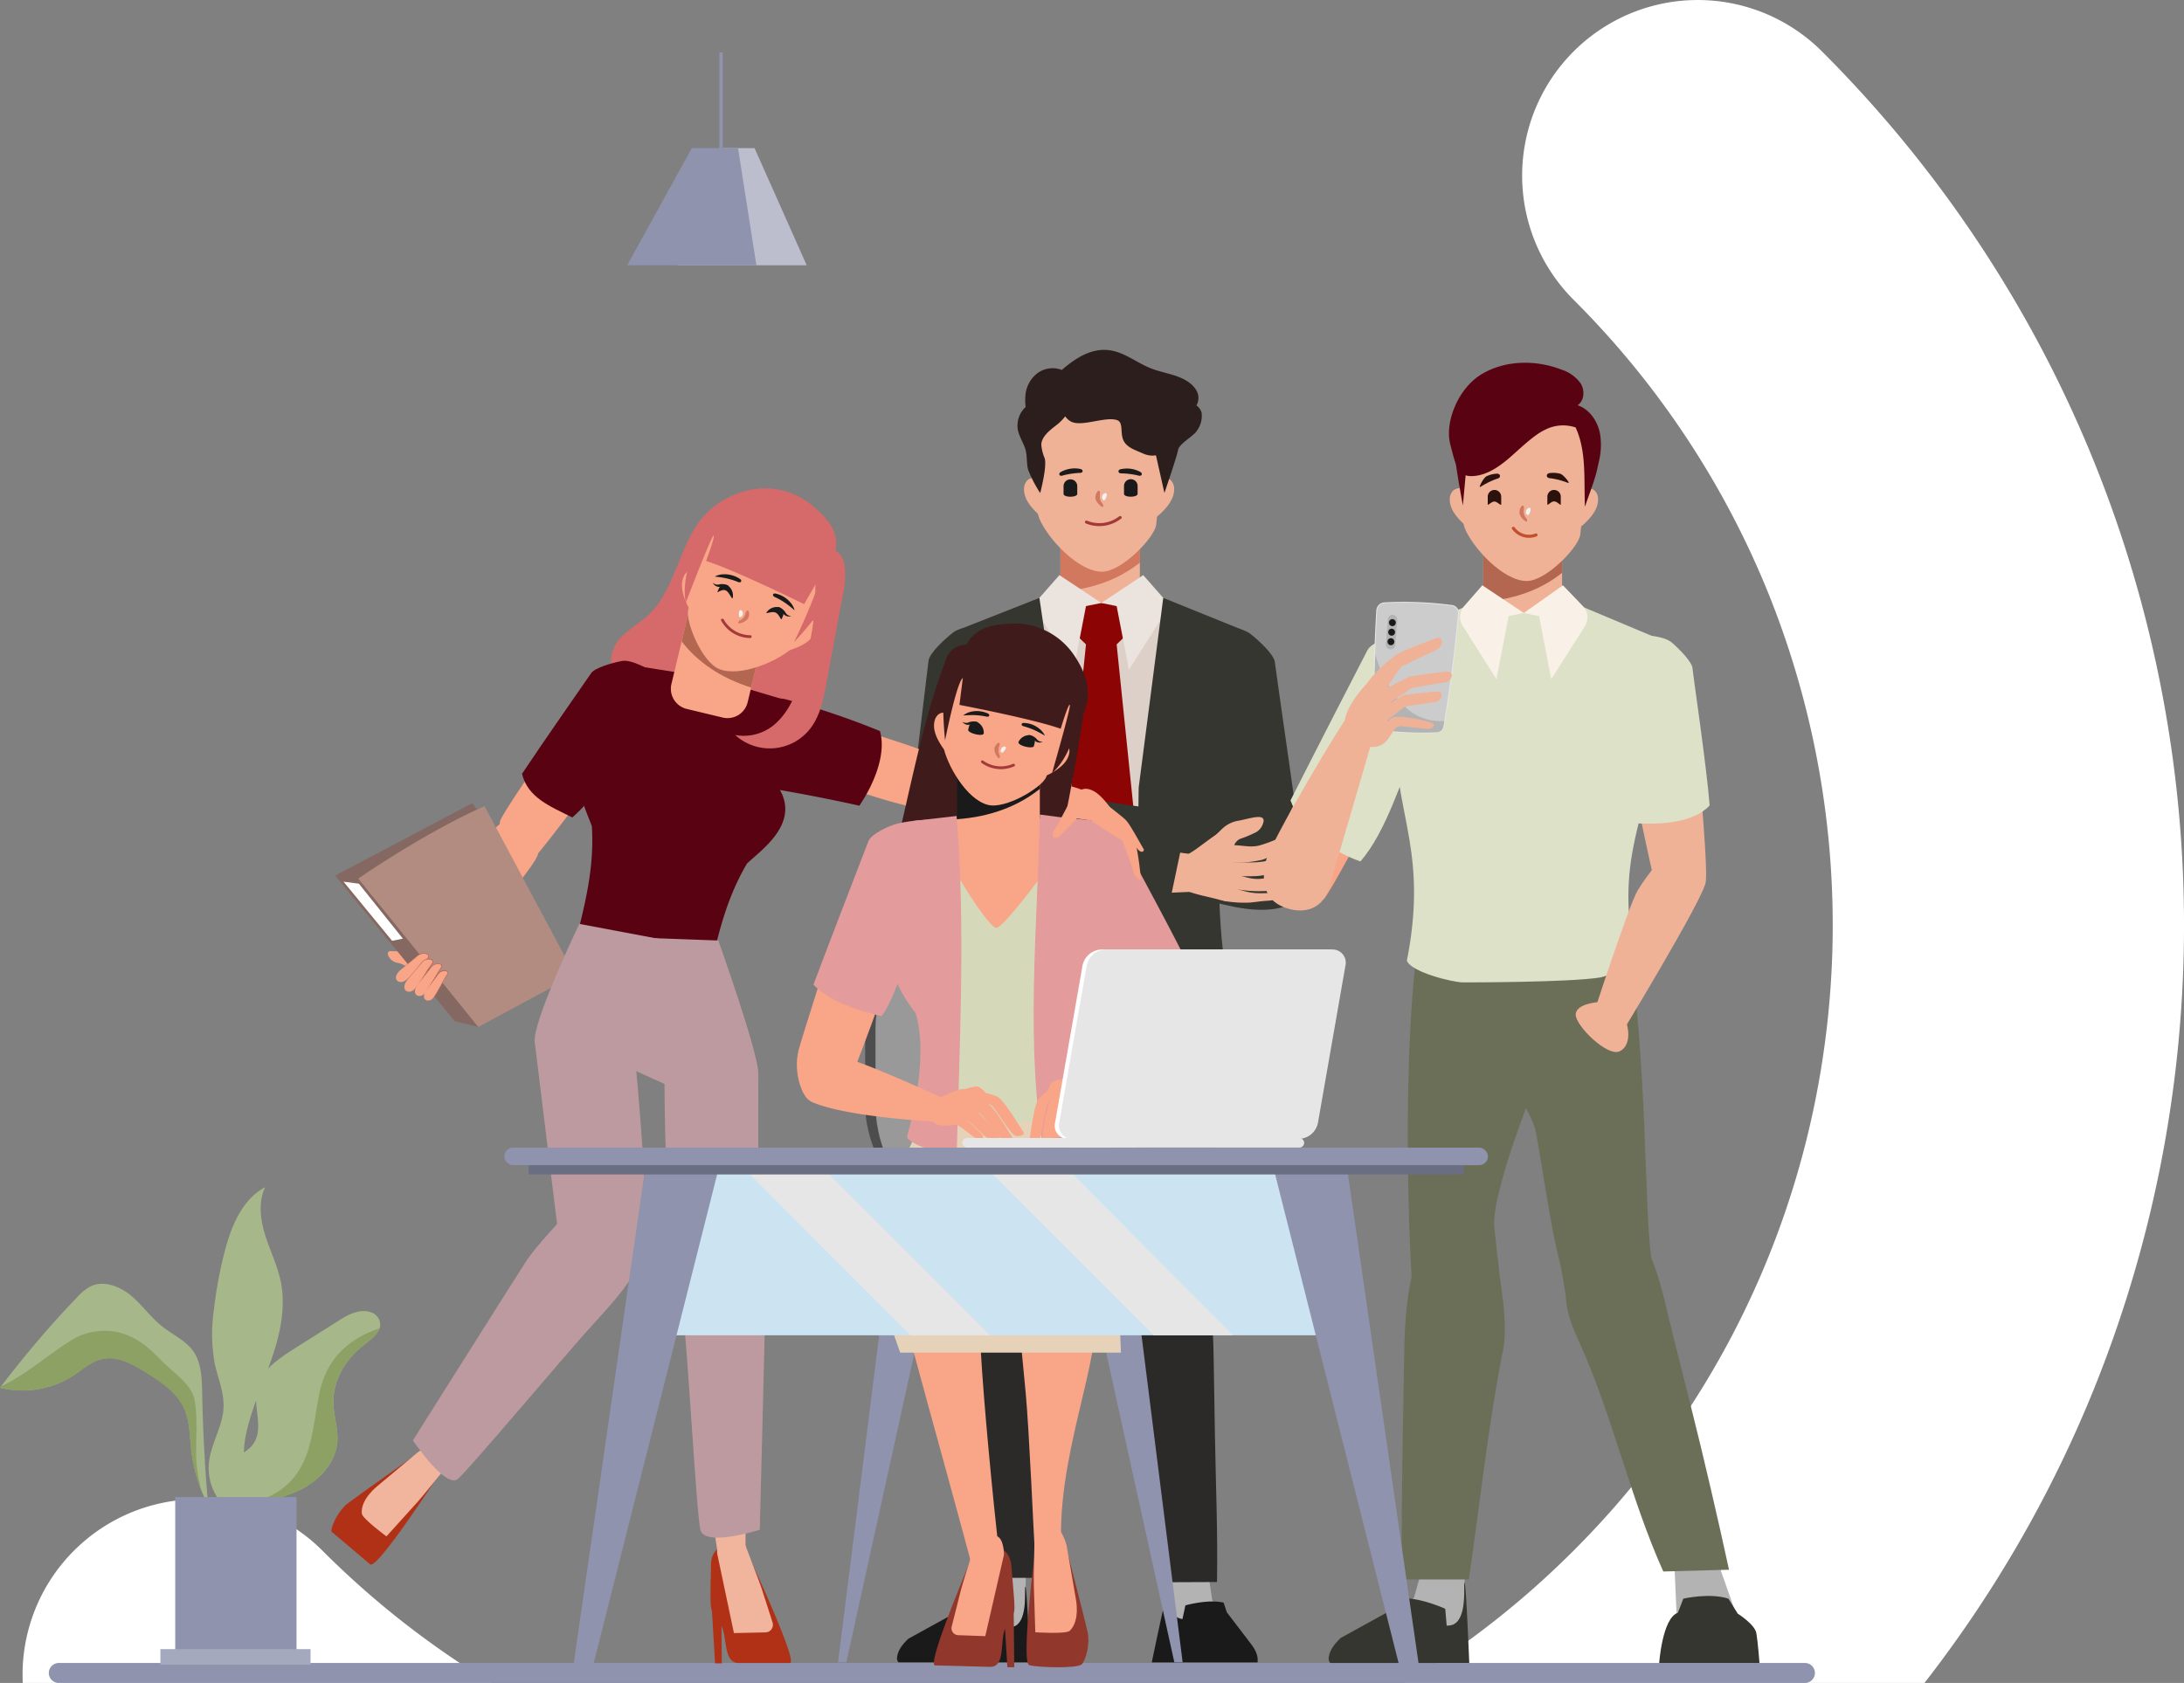 <svg xmlns="http://www.w3.org/2000/svg" width="499.592" height="385.076" viewBox="0 0 499.592 385.076">
  <rect x="0" y="0" width="499.592" height="385.076" fill="#808080" stroke="none"/>
  <g id="Grupo_55741" data-name="Grupo 55741" transform="translate(-899.835 -6159.925)">
    <g id="Grupo_55740" data-name="Grupo 55740">
      <g id="Grupo_55613" data-name="Grupo 55613" transform="translate(-689.74 11063.98)">
        <path id="Trazado_102679" data-name="Trazado 102679" d="M2464.747-4768.538a203.293,203.293,0,0,1,11.108,114.864,201.343,201.343,0,0,1-19.431,55.418,202.265,202.265,0,0,1-36.137,49,202.946,202.946,0,0,1-38.617,30.281h118.875a281.147,281.147,0,0,0,38.669-67.011,283.614,283.614,0,0,0,15.533-160.336,281.719,281.719,0,0,0-27.19-77.527,282.708,282.708,0,0,0-50.448-68.434,40.178,40.178,0,0,0-56.821,0,40.178,40.178,0,0,0,0,56.821A201.56,201.56,0,0,1,2464.747-4768.538Z" transform="translate(-470.753)" fill="#fff"/>
        <path id="Trazado_102680" data-name="Trazado 102680" d="M1701.953-4008.25a202.863,202.863,0,0,1-38.624-30.281,40.179,40.179,0,0,0-56.821,0,40.075,40.075,0,0,0-11.724,30.281Z" transform="translate(0 -510.73)" fill="#fff"/>
      </g>
    </g>
    <g id="Layer_1" data-name="Layer 1" transform="translate(899.835 6171.916)">
      <g id="teamwork">
        <path id="floor" d="M416.12,493.661H16.69a2.3,2.3,0,0,1-2.29-2.281h0a2.3,2.3,0,0,1,2.29-2.29H416.12a2.29,2.29,0,0,1,2.281,2.29h0a2.29,2.29,0,0,1-2.281,2.281Z" transform="translate(-3.236 -120.576)" fill="#8f93ae"/>
        <g id="trees" transform="translate(0 259.653)">
          <g id="tree">
            <g id="Grupo_55536" data-name="Grupo 55536">
              <path id="Trazado_107021" data-name="Trazado 107021" d="M97.669,394.835a2.843,2.843,0,0,1,0,2.659c-.746,1.418-2.365,2.516-3.758,3.632-4.487,3.682-6.869,8.589-6.593,13.529.143,2.625,1.007,5.251.914,7.868-.151,4.336-3.078,8.488-7.851,11.13a28.87,28.87,0,0,1-16.054,3.028c-1.3-3.162-2.8-7.071.1-9.637.948-.839,2.29-1.434,3.3-2.248,4.68-3.741.7-9.847,2.223-14.762,1.141-3.649,5.251-6.349,9.176-8.832l9.83-6.2c1.929-1.225,4.622-2.516,7.02-1.6a3.112,3.112,0,0,1,1.686,1.434Z" transform="translate(-11.035 -364.749)" fill="#a6b78a"/>
              <path id="Trazado_107022" data-name="Trazado 107022" d="M85.059,413.52c-1.468,7.549-1.627,15.735-8.128,20.809a16.616,16.616,0,0,1-7.171,3.2A27.494,27.494,0,0,0,81.5,434.413c4.772-2.642,7.7-6.794,7.851-11.13.092-2.617-.772-5.242-.914-7.868-.277-4.94,2.105-9.847,6.593-13.529,1.392-1.141,3.011-2.214,3.758-3.632a2.972,2.972,0,0,0,.193-.445C92,400.117,86.552,404.814,85.059,413.52Z" transform="translate(-12.163 -365.51)" fill="#8da164"/>
              <path id="Trazado_107023" data-name="Trazado 107023" d="M8.974,399.591q4.622-5.511,9.654-10.744a11.39,11.39,0,0,1,3.129-2.583c3.028-1.476,6.71-.067,9.3,2.088s4.554,5.033,7.2,7.1c2.374,1.879,5.309,3.154,7.046,5.636,1.87,2.659,1.963,6.148,2.03,9.411q.252,12.959,1.376,25.875A37.835,37.835,0,0,1,44.8,423.252c-.327-3.112-.3-6.349-1.619-9.226-1.636-3.54-5.033-5.813-8.346-7.9S28.014,402,24.357,402.87c-2.4.57-4.311,2.332-6.375,3.69A21.38,21.38,0,0,1,1.09,409.429Q4.915,404.4,8.974,399.591Z" transform="translate(-1.09 -363.55)" fill="#a6b78a"/>
              <path id="Trazado_107024" data-name="Trazado 107024" d="M46.534,432.306c-1.3-6.224.168-11.961-.973-18.184-.839-3.607-4.622-5.871-7.8-9.1s-8.555-8.5-17.387-5.8c-4.445,1.35-12.212,8.849-19.04,11.961-.075.109-.159.21-.243.31a21.38,21.38,0,0,0,16.859-2.818c2.063-1.359,3.976-3.12,6.375-3.69,3.657-.839,7.3,1.233,10.476,3.254s6.71,4.362,8.346,7.9c1.317,2.835,1.292,6.073,1.619,9.226a37.961,37.961,0,0,0,2.122,9.033,7.037,7.037,0,0,0-.352-2.089Z" transform="translate(-1.09 -365.617)" fill="#8da164"/>
              <path id="Trazado_107025" data-name="Trazado 107025" d="M70.875,359.392a.31.31,0,0,1,.042-.092c-5.351,2.843-7.842,9.142-9.344,15.056a98.975,98.975,0,0,0-2.39,13.093,38.129,38.129,0,0,0,.185,12.12c.713,3.355,2.164,6.609,2.038,10.065-.159,4.437-2.952,8.387-3.355,12.833a12.388,12.388,0,0,0,3.355,9.637l4.638-2.6a3.3,3.3,0,0,0,1.677-1.6c.3-.914-.243-1.87-.637-2.751-1.543-3.355-1.09-7.322-.176-10.9,1.417-5.561,3.85-10.795,5.678-16.23s3.028-11.29,1.946-16.926c-.73-3.707-2.441-7.129-3.573-10.736S69.315,362.781,70.875,359.392Z" transform="translate(-10.267 -359.3)" fill="#a6b78a"/>
            </g>
            <rect id="Rectángulo_5910" data-name="Rectángulo 5910" width="27.746" height="37.593" transform="translate(40.084 70.9)" fill="#8f93ae"/>
          </g>
          <rect id="Rectángulo_5911" data-name="Rectángulo 5911" width="34.355" height="3.565" transform="translate(36.687 105.691)" fill="#a5a9be"/>
        </g>
        <g id="lamps" transform="translate(143.468)">
          <g id="lamp">
            <g id="Grupo_55538" data-name="Grupo 55538">
              <g id="Grupo_55537" data-name="Grupo 55537" transform="translate(0 21.908)">
                <path id="Trazado_107026" data-name="Trazado 107026" d="M215.416,102.918H185.85l9.486-26.8h8.153Z" transform="translate(-174.351 -76.12)" fill="#bcbece"/>
                <path id="Trazado_107027" data-name="Trazado 107027" d="M201.7,102.918H172.14l14.779-26.8H197.5Z" transform="translate(-172.14 -76.12)" fill="#8f93ae"/>
              </g>
              <rect id="Rectángulo_5912" data-name="Rectángulo 5912" width="0.772" height="21.908" transform="translate(21.095)" fill="#8f93ae"/>
            </g>
          </g>
        </g>
        <g id="character" transform="translate(205.192 68.062)">
          <g id="Grupo_55539" data-name="Grupo 55539" transform="translate(37.375 41.991)">
            <rect id="Rectángulo_5913" data-name="Rectángulo 5913" width="18.176" height="21.623" fill="#f0b297"/>
            <path id="Trazado_107028" data-name="Trazado 107028" d="M308.506,180.94v6.651c-4.521,3.657-10.627,6.123-18.176,6.651v-13.3Z" transform="translate(-290.296 -180.94)" fill="#d1785e"/>
          </g>
          <g id="Grupo_55544" data-name="Grupo 55544" transform="translate(29.049 7.738)">
            <g id="Grupo_55541" data-name="Grupo 55541">
              <g id="Grupo_55540" data-name="Grupo 55540" transform="translate(0 21.518)">
                <path id="Trazado_107029" data-name="Trazado 107029" d="M312.56,175.573a3.489,3.489,0,0,0,2.441-.31,8.219,8.219,0,0,0,1.979-1.5c1.569-1.51,3.028-3.422,2.919-5.561a2.659,2.659,0,0,0-.839-1.929,2.516,2.516,0,0,0-2.516-.31,4.278,4.278,0,0,0-1.954,1.678Z" transform="translate(-285.555 -165.757)" fill="#f0b297"/>
                <path id="Trazado_107030" data-name="Trazado 107030" d="M287.716,175.573a3.506,3.506,0,0,1-2.449-.31,8.179,8.179,0,0,1-1.971-1.5c-1.577-1.51-3.036-3.422-2.927-5.561a2.726,2.726,0,0,1,.839-1.929,2.516,2.516,0,0,1,2.516-.31,4.253,4.253,0,0,1,1.946,1.678Z" transform="translate(-280.363 -165.757)" fill="#f0b297"/>
              </g>
              <path id="Trazado_107031" data-name="Trazado 107031" d="M310.842,172.468c.621-6.71,2.365-10.585,3.439-14.452.772-2.894,1.552-7.834-1.812-12.2-3.355-4.529-11.675-7.1-19.291-4.94s-12.019,6.685-11.063,11.793c.47,3.07.914,7.314,1.426,10.476.419,2.634-.377,5.267.6,7.834,1.812,4.4,8.815,12.145,14.326,12.145C302.966,183.128,310.406,175.387,310.842,172.468Z" transform="translate(-280.625 -140.102)" fill="#f0b297"/>
            </g>
            <path id="Trazado_107032" data-name="Trazado 107032" d="M302.6,170.9a2.452,2.452,0,0,1-.159.369.763.763,0,0,1-.252.31c-.117.059-.285,0-.419-.176a.838.838,0,0,1-.126-.369,1.023,1.023,0,0,1,.3-.839.839.839,0,0,1,.327-.2c.226-.067.386,0,.436.134a.7.7,0,0,1,0,.394A2.305,2.305,0,0,1,302.6,170.9Z" transform="translate(-283.793 -144.918)" fill="#f2f2f2"/>
            <path id="Trazado_107033" data-name="Trazado 107033" d="M300.913,171.242a1.033,1.033,0,0,0-.059-.243.807.807,0,0,1,0-.2.983.983,0,0,1,0-.226,1.541,1.541,0,0,1,0-.277,3.355,3.355,0,0,0,.042-.562.562.562,0,0,0-.151-.394.21.21,0,0,0-.294,0,1.283,1.283,0,0,0-.327.411,2.063,2.063,0,0,0-.268.839,1.813,1.813,0,0,0,0,.52,2.333,2.333,0,0,0,.176.478,1.9,1.9,0,0,0,.243.4,2.156,2.156,0,0,0,.268.327,3.805,3.805,0,0,0,.486.453c.285.226.461.3.554.151s.076-.319-.075-.57a4.537,4.537,0,0,0-.31-.453,2.524,2.524,0,0,1-.176-.294A1.461,1.461,0,0,1,300.913,171.242Z" transform="translate(-283.503 -144.807)" fill="#d1785e"/>
            <g id="Grupo_55543" data-name="Grupo 55543" transform="translate(8.072 19.38)">
              <path id="Trazado_107034" data-name="Trazado 107034" d="M306.624,163.409a6.711,6.711,0,0,1,2.273-.109,6.55,6.55,0,0,1,2.189.7c.679.361.377,1.048-.3.881a17.441,17.441,0,0,0-2.021-.377,16.694,16.694,0,0,0-2.055-.151C306.02,164.332,305.878,163.586,306.624,163.409Z" transform="translate(-292.589 -163.215)" fill="#1a1a1a"/>
              <path id="Trazado_107035" data-name="Trazado 107035" d="M294.812,163.344a6.316,6.316,0,0,0-2.281-.059,6.534,6.534,0,0,0-2.172.738c-.671.369-.352,1.057.319.839a17,17,0,0,1,2.021-.428,16.43,16.43,0,0,1,2.047-.193C295.441,164.25,295.559,163.5,294.812,163.344Z" transform="translate(-289.987 -163.209)" fill="#1a1a1a"/>
              <g id="Grupo_55542" data-name="Grupo 55542" transform="translate(0.975 2.475)">
                <path id="Trazado_107036" data-name="Trazado 107036" d="M294.287,169.521V167.71a1.552,1.552,0,0,0-1.585-1.51h0a1.56,1.56,0,0,0-1.552,1.56v1.778C291.184,170.394,294.3,170.377,294.287,169.521Z" transform="translate(-291.15 -166.166)" fill="#1a1a1a"/>
                <path id="Trazado_107037" data-name="Trazado 107037" d="M307.64,169.515V167.7a1.552,1.552,0,0,1,1.56-1.543h0a1.56,1.56,0,0,1,1.552,1.56V169.5C310.743,170.387,307.632,170.371,307.64,169.515Z" transform="translate(-293.809 -166.16)" fill="#1a1a1a"/>
              </g>
            </g>
            <path id="Trazado_107038" data-name="Trazado 107038" d="M297.233,177.92a8.111,8.111,0,0,0,8.06-1.149c.352-.277-.143-.755-.486-.486a7.423,7.423,0,0,1-7.389.973.336.336,0,0,0-.419.243.344.344,0,0,0,.235.419Z" transform="translate(-283.043 -145.924)" fill="#a33939"/>
          </g>
          <path id="Trazado_107039" data-name="Trazado 107039" d="M339.287,208.035c1.988,1.552,5.41,4.739,5.611,6.45s6.71,47.1,7.1,50.032c.839,5.871-17.974-.159-18.679-4s-8.564-31.789-8.564-31.789l7.549-22.227S337.2,206.408,339.287,208.035Z" transform="translate(-258.474 -143.07)" fill="#35362f"/>
          <path id="Trazado_107040" data-name="Trazado 107040" d="M323.547,287.93c4.764,29.256.646,83.162-.6,91.1S305.136,373.8,304.6,365.716c-.193-2.91.57-5.8.579-8.715,0-2.575-1.124-5.033-1.166-7.633-.369-22.554-4.814-25.716-8.035-39.623l-5.217-21.808Z" transform="translate(-252.991 -156.201)" fill="#2c2a28"/>
          <g id="Grupo_55545" data-name="Grupo 55545" transform="translate(0 275.211)">
            <path id="Trazado_107041" data-name="Trazado 107041" d="M268.448,483.852c3.523-1.678,6.635-3.464,7.549-5.276l.386-16.02c.134-1.191.394-2.65-.772-2.81l-5.293-.73a2.063,2.063,0,0,0-2.281,1.535c-.587,2.206-2.659,9.511-2.659,9.511l-10.333,10.191c-1.048,1.032-2.164,2.088-2.265,3.6C252.73,483.9,268.448,483.852,268.448,483.852Z" transform="translate(-246.867 -458.997)" fill="#b3b3b3"/>
            <path id="Trazado_107042" data-name="Trazado 107042" d="M275.1,468.28c-.335-.05.839,8.564-3.061,9.226a5.877,5.877,0,0,1-.763.059l-.31-3.632s-5.578-2.575-9.755-2.248l-1,1.963-11.885,6.534c-.981.973-2.466,2.441-2.6,4.462a1.518,1.518,0,0,0,.335.948h30.086S275.439,468.33,275.1,468.28Z" transform="translate(-245.73 -460.494)" fill="#1a1a1a"/>
          </g>
          <g id="Grupo_55546" data-name="Grupo 55546" transform="translate(58.276 275.692)">
            <path id="Trazado_107043" data-name="Trazado 107043" d="M339.123,483.885A14.669,14.669,0,0,0,337.6,480.3L329.754,470s-.99-6.66-1.258-8.664a1.862,1.862,0,0,0-1.812-1.678L322,459.57a1.9,1.9,0,0,0-1.9,1.887l-.528,14.485a73.031,73.031,0,0,0,3.179,7.842Z" transform="translate(-315.915 -459.57)" fill="#b3b3b3"/>
            <path id="Trazado_107044" data-name="Trazado 107044" d="M337.68,481.162l-5.309-6.953-.73-2.206c-3.6-.839-8.74.637-8.74.637l-.671,3.129a4.144,4.144,0,0,1-.654-.159c-3.355-1.09-2.273-6.819-2.567-6.819s-3.8,16.884-3.8,16.884h24.215V485.4C339.559,483.619,338.427,482.143,337.68,481.162Z" transform="translate(-315.21 -461.057)" fill="#1a1a1a"/>
          </g>
          <path id="Trazado_107045" data-name="Trazado 107045" d="M272.438,285.94c-4.873,29.256-2.466,83.162-1.2,91.1s18.209-5.225,18.754-13.311c.193-2.91-.587-5.8-.587-8.715a32.936,32.936,0,0,1,1.183-7.633c3.3-13.906,10.258-27.813,13.546-41.719V285.94Z" transform="translate(-249.565 -155.88)" fill="#2c2a28"/>
          <path id="Trazado_107046" data-name="Trazado 107046" d="M267.924,450.027c-.2-11.516,0-23.041.193-34.565q.134-8.681.294-17.362c.134-8.153.612-16.414,3.615-24.106.9-2.3,15.324-8.22,17.111-5.813,0,0,1.2,11.348,1.954,16.481.495,3.355-.185,6.811-.839,10.166-3.64,18.243-5.544,36.955-9.226,55.2Z" transform="translate(-249.295 -169.05)" fill="#2c2a28"/>
          <path id="Trazado_107047" data-name="Trazado 107047" d="M328.548,451.3c.2-11.516-.285-22.3-.478-33.827q-.143-8.681-.285-17.362c-.134-8.153-.6-16.414-3.54-24.106-.881-2.3-15-8.22-16.775-5.813,0,0-1.174,11.34-1.912,16.481-.486,3.355.176,6.8.839,10.166,3.565,18.243,5.259,36.259,8.824,54.519Z" transform="translate(-255.35 -169.374)" fill="#2c2a28"/>
          <path id="Trazado_107048" data-name="Trazado 107048" d="M282.65,283.891h-1.04c-2.709,0-10.761-2.374-11.935-4.194,3-15.517,1.183-24.869-.587-33.911-.99-5.083-2.13-16.112-2.13-16.112-1.082-2.03-2.332-17.253-1.409-23.527l19.937-8.388,9.226,2.768h1.862l9.226-2.768,19.937,8.388c.923,6.274-.327,21.5-1.409,23.527,0,0-1.4,11.29-2.676,16.423-2.156,8.689-4.378,17.672-1.359,33.038v.067c-.6.906-5.083,3.229-7.272,3.573C305.993,283.883,283.565,283.891,282.65,283.891Z" transform="translate(-248.874 -141.661)" fill="#dcd0c8"/>
          <g id="Grupo_55547" data-name="Grupo 55547" transform="translate(31.059 51.536)">
            <path id="Trazado_107049" data-name="Trazado 107049" d="M303.232,209.4l3.489-3.38-2.072-5.662-4.923-.436-4.923.436-2.072,5.662,3.489,3.38-5.46,53.085,8.966,10.484,8.966-10.484Z" transform="translate(-284.05 -193.546)" fill="#8c0404"/>
            <path id="Trazado_107050" data-name="Trazado 107050" d="M311.037,192.32l-9.587,6.375,3.506.721,2.818,14.552,9.352-14.72Z" transform="translate(-285.774 -192.32)" fill="#eae3de"/>
            <path id="Trazado_107051" data-name="Trazado 107051" d="M288.849,192.32l9.587,6.375-3.506.721-2.818,14.552-9.352-14.72Z" transform="translate(-282.76 -192.32)" fill="#eae3de"/>
          </g>
          <path id="Trazado_107052" data-name="Trazado 107052" d="M258.823,207.7c-1.979,1.543-5.4,4.731-5.6,6.442s-4.571,37.819-5.7,47.733c-.7,9.562,17.379,9.662,18.453,7.029s7.339-40.554,7.339-40.554l-7.549-22.219S260.877,206.088,258.823,207.7Z" transform="translate(-246.015 -143.011)" fill="#35362f"/>
          <path id="Trazado_107053" data-name="Trazado 107053" d="M335.433,205.938l-18.31-7.4-5.62,43.4-.713,53.948c7.029,4.781,19.979,3.137,21.4,1.334s-.9-13.881-1.2-16.2c-3.179-24.55,1.5-50.761,1.5-50.761S336.515,211.885,335.433,205.938Z" transform="translate(-256.221 -141.787)" fill="#35362f"/>
          <path id="Trazado_107054" data-name="Trazado 107054" d="M287.43,241.568,281.1,198.54l-17.807,7.02c-1.082,5.947,2.441,24.693,2.441,24.693s6.2,25.783,2.223,49.973c-.168,2.105-2.634,15.3-1.61,16.775s16.322,4.84,22.546.721Z" transform="translate(-248.528 -141.787)" fill="#35362f"/>
          <path id="Trazado_107055" data-name="Trazado 107055" d="M309.246,155.069a5.494,5.494,0,0,1-1.954-.486c-1.6-.73-3.355-1.216-4.261-2.625-1.191-1.887,0-4.512-1.745-5.033-2.718-.839-8.119,1.678-10.526.319a3.883,3.883,0,0,1-1.258-1.158,11.146,11.146,0,0,1-2.248,2.189c-1.485,1.157-3.12,2.516-3.221,4.252a9.991,9.991,0,0,0,.78,3.162c.562,1.988-1.032,7.951-1.032,7.951a30.644,30.644,0,0,1-2.684-5.116c-.495-1.485-.252-3.1-.621-4.613s-1.468-3.078-1.8-4.714a5.771,5.771,0,0,1,1.778-5.251,11.919,11.919,0,0,1-.042-2.734,7.071,7.071,0,0,1,2.852-5.083,5.871,5.871,0,0,1,5.46-.663c3.011-2.592,6.551-4.949,10.585-4.546,3.64.369,6.484,2.9,9.83,4.194,1.963.772,4.1,1.132,6.081,1.862s3.9,1.963,4.571,3.783a3.489,3.489,0,0,1-.268,2.843,2.919,2.919,0,0,1,1.174,1.636,5.682,5.682,0,0,1-1.057,4.118c-.755,1.267-4.051,2.969-4.311,4.387-.285,1.61-3.129,9.872-3.129,9.872L310.261,155A5.116,5.116,0,0,1,309.246,155.069Z" transform="translate(-251.028 -130.876)" fill="#2c1e1c"/>
          <g id="Grupo_55548" data-name="Grupo 55548" transform="translate(21.925 100.368)">
            <path id="Trazado_107056" data-name="Trazado 107056" d="M339.592,275.388c.185-1.2-3.841-12.791-8.606-14.443s-50.166-6.375-50.166-6.375-2.348,3.934-1.543,7c0,0,33.55,11.332,37.954,12.69S339.408,276.587,339.592,275.388Z" transform="translate(-273.037 -251.19)" fill="#f0b297"/>
            <path id="Trazado_107057" data-name="Trazado 107057" d="M281.6,254.524s-9.142-3.682-9.729-3.984v13.294L280.258,261Z" transform="translate(-271.87 -250.54)" fill="#f0b297"/>
            <path id="Trazado_107058" data-name="Trazado 107058" d="M289.152,252.43l-2.9,13.42s30.3,9.377,42.776,11.986,17.7-2.072,16.641-6.324a17.018,17.018,0,0,0-12.363-12.43C325.562,257.228,289.152,252.43,289.152,252.43Z" transform="translate(-274.189 -250.845)" fill="#35362f"/>
          </g>
          <g id="Grupo_55550" data-name="Grupo 55550" transform="translate(7.918 106.885)">
            <path id="Trazado_107059" data-name="Trazado 107059" d="M255.17,276.978c.05-1.216,3.942-14.93,8.941-15.668s55.936,6.786,55.936,6.786-2.273,7-4.135,7.758c0,0-25.532.965-34.615,2.08C276.692,278.471,255.128,278.169,255.17,276.978Z" transform="translate(-255.17 -258.785)" fill="#f0b297"/>
            <g id="Grupo_55549" data-name="Grupo 55549" transform="translate(55.776)">
              <path id="Trazado_107060" data-name="Trazado 107060" d="M322.785,274.98c2.76,1.51,5.922,1.887,8.9,2.734,1.216.335,2.667.621,3.523-.226a3.447,3.447,0,0,0,.78-1.87c.445-2.2-1.451-5.334-1.007-8.2.31-2.013.428-6.282-.6-6.165-2.718.31-7.155,4.7-10.015,6.131a2.407,2.407,0,0,0-.99.931C322.4,269.872,320.42,273.7,322.785,274.98Z" transform="translate(-321.669 -258.783)" fill="#f0b297"/>
              <path id="Trazado_107061" data-name="Trazado 107061" d="M336.413,269.5a25.809,25.809,0,0,0,7.121-.6c1.434-.335,3-1.577,7.306-4.152,1.594-.956-.579-2.139-2.273-1.359a29.732,29.732,0,0,1-5.2,2.1c-2.516.839-4.915-.235-7.431.143C334.241,265.882,334.685,269.455,336.413,269.5Z" transform="translate(-323.797 -259.088)" fill="#f0b297"/>
              <path id="Trazado_107062" data-name="Trazado 107062" d="M336.469,273.526c4.06-.285,5.46.151,8.044-.52,1.963-.512,2.927-1.325,6.081-2.516,2.164-.839.839-3.2-1.325-2.382-3.229,1.225-4.362,1.677-4.362,1.677-3.3.923-6.71.117-10.065.629C332.5,270.766,334.137,273.676,336.469,273.526Z" transform="translate(-323.61 -259.862)" fill="#f0b297"/>
              <path id="Trazado_107063" data-name="Trazado 107063" d="M336.2,276.885a29.582,29.582,0,0,0,8.388.663c.763-.126,3.951-1.417,4.831-1.719a7.724,7.724,0,0,0,2.416-1.459c.6-.679-.176-1.812-1.116-1.594-1.09.252-4.613,1.518-7,1.921-3.355.579-5.351-1.241-8.731-1.074C332.7,273.731,333.964,276.448,336.2,276.885Z" transform="translate(-323.621 -260.637)" fill="#f0b297"/>
              <path id="Trazado_107064" data-name="Trazado 107064" d="M334.934,280.572a27.556,27.556,0,0,0,5.452.327c.621,0,2.869-.378,4.269-.428a24.827,24.827,0,0,0,2.843-.411.839.839,0,0,0-.671-1.443c-.906.042-2.583.176-4.529.126-2.759-.067-5.326-1.35-8.035-1.787C332.443,276.663,333.105,280.278,334.934,280.572Z" transform="translate(-323.526 -261.313)" fill="#f0b297"/>
              <path id="Trazado_107065" data-name="Trazado 107065" d="M334.531,267.88c1.25-2.516,1.988-4.194,3.154-4.6a26.9,26.9,0,0,0,3.7-1.568,3.707,3.707,0,0,0,1.585-2.441c.159-1.812-3.154-.6-5.636-.134a6.937,6.937,0,0,0-3.883,1.912c-1.074,1.023-4.739,4.7-4.739,4.7Z" transform="translate(-322.804 -258.309)" fill="#f0b297"/>
            </g>
          </g>
          <path id="Trazado_107066" data-name="Trazado 107066" d="M309.095,277.721l2.919-13.9S266.847,258.874,263,258.4s-10.216,4.563-11.055,9.654-.159,9.226,5.074,10.35S309.095,277.721,309.095,277.721Z" transform="translate(-246.683 -151.435)" fill="#35362f"/>
        </g>
        <g id="man" transform="translate(289.115 71.006)">
          <path id="Trazado_107067" data-name="Trazado 107067" d="M349.679,272.419c-1.124-1.627-2.65-6.668-2.223-9.386S362.889,232,362.889,232s13.068,5.871,12.892,11.692c0,0-14.863,28.694-16.163,29.256S350.87,274.139,349.679,272.419Z" transform="translate(-346.044 -150.127)" fill="#f8a588"/>
          <path id="Trazado_107068" data-name="Trazado 107068" d="M378.295,208.115c-2.734.839-6.71,2.114-7.641,3.858s-12.489,24.248-17.614,34.389c2.516,6.71,9.226,11.575,15.995,13.957,6.182-7.071,9.545-19.627,13.537-28.132l4.89-24S381.172,207.2,378.295,208.115Z" transform="translate(-346.957 -146.213)" fill="#dde1c8"/>
          <g id="Grupo_55551" data-name="Grupo 55551" transform="translate(50.185 41.47)">
            <rect id="Rectángulo_5914" data-name="Rectángulo 5914" width="18.025" height="21.438" fill="#f0b297"/>
            <path id="Trazado_107069" data-name="Trazado 107069" d="M423.645,183.83v6.593c-4.479,3.623-10.535,6.073-18.025,6.593V183.83Z" transform="translate(-405.62 -183.83)" fill="#b36650"/>
          </g>
          <g id="Grupo_55556" data-name="Grupo 55556" transform="translate(42.521 7.444)">
            <g id="Grupo_55553" data-name="Grupo 55553">
              <g id="Grupo_55552" data-name="Grupo 55552" transform="translate(0 21.244)">
                <path id="Trazado_107070" data-name="Trazado 107070" d="M428.27,178.278a3.414,3.414,0,0,0,2.416-.31,7.641,7.641,0,0,0,1.954-1.476c1.552-1.493,2.994-3.355,2.885-5.494a2.626,2.626,0,0,0-.839-1.9,2.516,2.516,0,0,0-2.466-.31,4.194,4.194,0,0,0-1.929,1.678Z" transform="translate(-401.609 -168.591)" fill="#f0b297"/>
                <path id="Trazado_107071" data-name="Trazado 107071" d="M403.736,178.278a3.422,3.422,0,0,1-2.416-.31,7.75,7.75,0,0,1-1.946-1.476c-1.552-1.493-2.994-3.355-2.885-5.494a2.65,2.65,0,0,1,.839-1.9,2.516,2.516,0,0,1,2.474-.31,4.194,4.194,0,0,1,1.921,1.678Z" transform="translate(-396.483 -168.591)" fill="#f0b297"/>
              </g>
              <path id="Trazado_107072" data-name="Trazado 107072" d="M426.581,175.217c.612-6.6,2.332-10.459,3.4-14.259.763-2.86,1.535-7.742-1.795-12.053-3.28-4.471-11.524-7.012-19.073-4.873s-11.826,6.584-10.9,11.65c.461,3.028.9,7.222,1.409,10.342.419,2.6-.369,5.209.587,7.742,1.795,4.353,8.706,11.994,14.15,11.994C418.806,185.743,426.153,178.1,426.581,175.217Z" transform="translate(-396.741 -143.262)" fill="#f0b297"/>
            </g>
            <path id="Trazado_107073" data-name="Trazado 107073" d="M418.2,174.934a2.35,2.35,0,0,1-.159.361.687.687,0,0,1-.252.3c-.109.059-.277,0-.4-.168a.772.772,0,0,1-.134-.361,1.023,1.023,0,0,1,.3-.856.7.7,0,0,1,.327-.218c.218-.067.377,0,.419.134a.7.7,0,0,1,0,.394,2.44,2.44,0,0,1-.1.411Z" transform="translate(-399.831 -148.214)" fill="#f2f2f2"/>
            <path id="Trazado_107074" data-name="Trazado 107074" d="M416.528,175.278a.4.4,0,0,0-.05-.243c-.05-.075,0-.134,0-.2a1.768,1.768,0,0,1,0-.218,1.544,1.544,0,0,1,0-.277,3.259,3.259,0,0,0,.042-.554.545.545,0,0,0-.151-.386.21.21,0,0,0-.285,0,1.392,1.392,0,0,0-.327.411,2.021,2.021,0,0,0-.26.839,1.752,1.752,0,0,0,0,.512,2.234,2.234,0,0,0,.168.47,2.136,2.136,0,0,0,.243.4c.084.117.176.226.26.327a4.351,4.351,0,0,0,.486.445c.285.218.453.294.545.143s.076-.31-.075-.562c-.076-.126-.185-.268-.3-.445a3.246,3.246,0,0,1-.176-.285,1.476,1.476,0,0,1-.117-.377Z" transform="translate(-399.546 -148.113)" fill="#d1785e"/>
            <g id="Grupo_55555" data-name="Grupo 55555" transform="translate(6.874 17.748)">
              <path id="Trazado_107075" data-name="Trazado 107075" d="M423.546,164.488a6.265,6.265,0,0,1,2.432.126c.788.2,2.516,2.374,1.8,2.105a17.607,17.607,0,0,0-2.105-.688,18.105,18.105,0,0,0-2.156-.4C422.782,165.528,422.732,164.622,423.546,164.488Z" transform="translate(-407.625 -164.423)" fill="#2c120d"/>
              <path id="Trazado_107076" data-name="Trazado 107076" d="M408.6,164.65a6.106,6.106,0,0,0-2.365.587c-.738.352-2.013,2.818-1.384,2.416a17.611,17.611,0,0,1,1.937-1.074,15.989,15.989,0,0,1,2.047-.839C409.536,165.522,409.419,164.625,408.6,164.65Z" transform="translate(-404.678 -164.459)" fill="#2c120d"/>
              <g id="Grupo_55554" data-name="Grupo 55554" transform="translate(1.813 3.915)">
                <path id="Trazado_107077" data-name="Trazado 107077" d="M409.918,172.37v-1.753a1.543,1.543,0,0,0-1.543-1.527h0a1.543,1.543,0,0,0-1.535,1.543v1.753c0,.394.839-.663,1.527-.646S409.918,172.848,409.918,172.37Z" transform="translate(-406.84 -169.09)" fill="#2c120d"/>
                <path id="Trazado_107078" data-name="Trazado 107078" d="M423.1,172.37v-1.753a1.535,1.535,0,0,1,1.543-1.527h0a1.527,1.527,0,0,1,1.526,1.543v1.753c0,.419-.763-.671-1.526-.671S423.1,172.822,423.1,172.37Z" transform="translate(-409.462 -169.09)" fill="#2c120d"/>
              </g>
            </g>
            <path id="Trazado_107079" data-name="Trazado 107079" d="M413.448,179.644a4.756,4.756,0,0,0,5.662,1.677.352.352,0,0,0,.134-.486.361.361,0,0,0-.486-.134,4.018,4.018,0,0,1-4.68-1.4c-.26-.377-.889,0-.629.352Z" transform="translate(-399.209 -149.048)" fill="#c2502f"/>
          </g>
          <path id="Trazado_107080" data-name="Trazado 107080" d="M457.5,272.383a7.932,7.932,0,0,0,5.158-5.158c.621-2.642-2.751-38.365-2.751-38.365s-14.057.411-16.087,5.771c0,0,6.375,31.353,6.928,32.627S455.412,273,457.5,272.383Z" transform="translate(-361.595 -149.621)" fill="#f0b297"/>
          <path id="Trazado_107081" data-name="Trazado 107081" d="M454.38,210.374c1.677,1.451,4.655,4.4,4.772,5.93s3.238,22.512,3.917,31.378c-3.816,4.118-11.575,4.37-17.178,4.068-2.365-6.962-5.142-23.485-5.142-23.485l7.49-19.535S452.534,208.856,454.38,210.374Z" transform="translate(-361.1 -146.375)" fill="#dde1c8"/>
          <g id="Grupo_55559" data-name="Grupo 55559" transform="translate(14.815 128.784)">
            <g id="Grupo_55557" data-name="Grupo 55557" transform="translate(75.613 140.13)">
              <path id="Trazado_107082" data-name="Trazado 107082" d="M472.71,474.937,465.69,455h-8.27l.889,19.971S474.279,479.383,472.71,474.937Z" transform="translate(-454.216 -455)" fill="#b3b3b3"/>
              <path id="Trazado_107083" data-name="Trazado 107083" d="M453.6,486.141s.713-10.275,4.269-11.491l1.25-3.229s6.039-1.392,10.308,0l2.139,3.431s3.909,2.441,4.261,4.479.713,6.811.713,6.811Z" transform="translate(-453.6 -457.548)" fill="#35362f"/>
            </g>
            <path id="Trazado_107084" data-name="Trazado 107084" d="M438.6,289.9c4.722,29,3.867,62.906,5.527,74.313,1.166,7.968-17.069,8.3-20.424,2.139-1.929-3.556-5.393-29.281-6.182-31.722-2.256-6.936-8.237-11.4-11.432-25.163V289.9Z" transform="translate(-370.326 -288.248)" fill="#6c6f58"/>
            <g id="Grupo_55558" data-name="Grupo 55558" transform="translate(0 142.099)">
              <path id="Trazado_107085" data-name="Trazado 107085" d="M387.456,483.686c3.741-1.787,7.029-3.665,7.96-5.586l.411-16.985c.143-1.258.419-2.8-.839-2.969l-5.611-.78a2.2,2.2,0,0,0-2.416,1.627c-.629,2.34-2.818,10.065-2.818,10.065l-10.954,10.795c-1.107,1.09-2.3,2.214-2.4,3.808C370.807,483.737,387.456,483.686,387.456,483.686Z" transform="translate(-364.634 -457.347)" fill="#b3b3b3"/>
              <path id="Trazado_107086" data-name="Trazado 107086" d="M394.534,467.19c-.352-.05.914,9.075-3.246,9.755a5.217,5.217,0,0,1-.839.067l-.327-3.85s-5.913-2.734-10.342-2.39l-.99,2.13L366.21,479.83c-1.04,1.032-2.617,2.583-2.76,4.722a1.61,1.61,0,0,0,.361,1.007h31.805S394.886,467.249,394.534,467.19Z" transform="translate(-363.45 -458.934)" fill="#35362f"/>
            </g>
            <path id="Trazado_107087" data-name="Trazado 107087" d="M387.933,287.93c-4.831,29-2.441,82.441-1.191,90.308s18.05-5.183,18.6-13.2c.193-2.885-.579-5.754-.587-8.639a32.886,32.886,0,0,1,1.174-7.549c3.271-13.789,10.166-27.57,13.42-41.359V287.947Z" transform="translate(-366.931 -287.93)" fill="#6c6f58"/>
            <path id="Trazado_107088" data-name="Trazado 107088" d="M383.454,450.593c-.2-11.415,0-22.839.185-34.263q.151-8.606.294-17.211c.143-8.086.612-16.28,3.59-23.9.889-2.273,15.19-8.153,16.96-5.762,0,0,1.191,11.248,1.938,16.347.486,3.355.839,8.866.168,12.2-3.447,17.27-5.234,34.49-7.851,52.6Z" transform="translate(-366.662 -300.985)" fill="#6c6f58"/>
            <path id="Trazado_107089" data-name="Trazado 107089" d="M464.873,448.35c-2.416-11.164-5.787-25.725-8.58-36.8q-2.114-8.388-4.194-16.691c-1.979-7.842-3.481-16.867-8.06-23.619-1.367-2.021-18.453-3.816-19.568-1.1,0,0,2.709,11.65,3.162,16.775.3,3.355,1.678,6.525,3.1,9.62,7.549,16.775,11.533,35.421,19.107,52.221Z" transform="translate(-373.289 -300.964)" fill="#6c6f58"/>
          </g>
          <path id="Trazado_107090" data-name="Trazado 107090" d="M441.428,207.958,420.87,199.31l-9.344,2.8h-1.568l-9.352-2.8-20.558,8.648c-1.074,5.871,1.417,24.441,1.417,24.441.226,16.221,7.255,25.28,2.516,49.268.948,2.608,10.367,4.94,12.8,4.974,1.443,0,24.248,0,31.336-1.116,2-.319,8.773-3.3,7.968-4.731-4.714-23.98,3.674-32.175,3.909-48.4C440.019,232.4,442.5,213.854,441.428,207.958Z" transform="translate(-351.269 -144.856)" fill="#dde1c8"/>
          <g id="Grupo_55569" data-name="Grupo 55569" transform="translate(0 54.709)">
            <g id="Grupo_55568" data-name="Grupo 55568" transform="translate(18.509)">
              <g id="Grupo_55565" data-name="Grupo 55565" transform="translate(6.607)">
                <g id="Grupo_55560" data-name="Grupo 55560">
                  <path id="Trazado_107091" data-name="Trazado 107091" d="M383.707,229.63c-2.164-.092-4.353-.26-6.509-.52a1.585,1.585,0,0,1-1.384-1.552c-.235-8.6.067-18.88.52-26a1.954,1.954,0,0,1,1.8-1.82c2.6-.143,5.225-.159,7.809-.059s5.183.327,7.75.671a1.8,1.8,0,0,1,1.518,1.954c-.6,7.1-1.837,17.337-3.355,25.867a1.728,1.728,0,0,1-1.6,1.434C388.077,229.713,385.871,229.713,383.707,229.63Z" transform="translate(-375.733 -199.614)" fill="#e6e6e6"/>
                  <path id="Trazado_107092" data-name="Trazado 107092" d="M390.3,229.458a82.279,82.279,0,0,1-13.026-.52,1.367,1.367,0,0,1-1.208-1.359c-.218-7.859,0-18.285.512-25.951a1.728,1.728,0,0,1,1.6-1.652,82.7,82.7,0,0,1,15.525.612,1.585,1.585,0,0,1,1.35,1.736c-.654,7.658-1.963,18.05-3.355,25.842a1.51,1.51,0,0,1-1.4,1.292Z" transform="translate(-375.772 -199.652)" fill="#ccc"/>
                  <path id="Trazado_107093" data-name="Trazado 107093" d="M384.006,226.85c-4.118-3.422-6.408-8.018-7.884-12.9-.151,5.259-.21,10.56-.059,15.936a1.367,1.367,0,0,0,1.208,1.359,82.284,82.284,0,0,0,13.026.52,1.51,1.51,0,0,0,1.4-1.258c.084-.445.159-.881.235-1.325a11.592,11.592,0,0,1-7.926-2.332Z" transform="translate(-375.772 -201.925)" fill="#b3b3b3"/>
                </g>
                <g id="Grupo_55564" data-name="Grupo 55564" transform="translate(2.801 2.973)">
                  <path id="Trazado_107094" data-name="Trazado 107094" d="M380.068,211.069h0a1.132,1.132,0,0,1-.99-1.25l.428-5.594a1.107,1.107,0,0,1,1.166-1.065h0a1.149,1.149,0,0,1,.99,1.25L381.234,210a1.116,1.116,0,0,1-1.166,1.065Z" transform="translate(-379.072 -203.158)" fill="#b3b3b3"/>
                  <g id="Grupo_55561" data-name="Grupo 55561" transform="translate(0.688 0.916)">
                    <path id="Trazado_107095" data-name="Trazado 107095" d="M381.476,205.181a.839.839,0,1,1-.176-.619A.839.839,0,0,1,381.476,205.181Z" transform="translate(-379.892 -204.25)" fill="#999"/>
                    <path id="Trazado_107096" data-name="Trazado 107096" d="M380.609,205.926a.78.78,0,0,1-.679-.839.772.772,0,0,1,.839-.738.788.788,0,0,1,.688.839.772.772,0,0,1-.847.738Z" transform="translate(-379.898 -204.266)" fill="#1a1a1a"/>
                  </g>
                  <g id="Grupo_55562" data-name="Grupo 55562" transform="translate(0.521 3.13)">
                    <path id="Trazado_107097" data-name="Trazado 107097" d="M381.276,207.821a.839.839,0,1,1-.176-.619A.839.839,0,0,1,381.276,207.821Z" transform="translate(-379.693 -206.89)" fill="#999"/>
                    <path id="Trazado_107098" data-name="Trazado 107098" d="M380.417,208.526a.788.788,0,0,1-.688-.839.772.772,0,0,1,.839-.738.788.788,0,0,1,.688.839.772.772,0,0,1-.839.738Z" transform="translate(-379.699 -206.899)" fill="#1a1a1a"/>
                  </g>
                  <g id="Grupo_55563" data-name="Grupo 55563" transform="translate(0.354 5.277)">
                    <path id="Trazado_107099" data-name="Trazado 107099" d="M381.076,210.381a.839.839,0,1,1-.176-.619A.839.839,0,0,1,381.076,210.381Z" transform="translate(-379.493 -209.45)" fill="#999"/>
                    <path id="Trazado_107100" data-name="Trazado 107100" d="M380.217,211.126a.788.788,0,0,1-.688-.839.772.772,0,0,1,.839-.738.788.788,0,0,1,.688.839.772.772,0,0,1-.839.738Z" transform="translate(-379.499 -209.466)" fill="#1a1a1a"/>
                  </g>
                </g>
              </g>
              <g id="Grupo_55567" data-name="Grupo 55567" transform="translate(0 8.221)">
                <path id="Trazado_107101" data-name="Trazado 107101" d="M368.019,228.9c-1.283,4.94,5.334,8.035,7.977,6.492,1.728-1.006,1.007-4.487,2.29-9.428.537-2.072-1.87-7.264-2.063-7.985C376.222,218,369.3,223.944,368.019,228.9Z" transform="translate(-367.855 -210.796)" fill="#f0b297"/>
                <g id="Grupo_55566" data-name="Grupo 55566" transform="translate(5.096)">
                  <path id="Trazado_107102" data-name="Trazado 107102" d="M382.634,233.153a2.617,2.617,0,0,0-1.938.4c-.939,1.074-1.577,2.877-3.1,3.8-.495.31-1.174-.042-1.678-.436a1.09,1.09,0,0,1-.143-1.527c1.225-1.216,2.6-3.12,4.018-4.127.646-.453,2.516-.268,3.682-.092a24.836,24.836,0,0,1,5.477,1.191c1.309.495-.092,1.678-1.468,1.325C387.473,233.69,382.726,233.195,382.634,233.153Z" transform="translate(-374.188 -212.893)" fill="#f0b297"/>
                  <path id="Trazado_107103" data-name="Trazado 107103" d="M374.09,219.635c1.015-1.678,4.538-4.873,6.207-6.114s7.633-3.28,9.352-3.984,2.1,1.845-.176,2.827-7.75,3.665-7.75,3.665-3.2,4.529-3.808,5.662S373.066,221.346,374.09,219.635Z" transform="translate(-373.931 -209.415)" fill="#f0b297"/>
                  <path id="Trazado_107104" data-name="Trazado 107104" d="M378.325,222.784l6.014-3.061s6.769-.973,8.5-1.074,1.384,2.29-.73,2.516-7.306,1.258-7.306,1.258-6.224,4.043-6.785,4.613S378.325,222.784,378.325,222.784Z" transform="translate(-374.56 -210.904)" fill="#f0b297"/>
                  <path id="Trazado_107105" data-name="Trazado 107105" d="M377.03,228.461l5.611-3.573s5.947-.738,7.691-.839,1.384,2.29-.73,2.516-6.525.931-6.525.931-5.485,4.194-6.056,4.756S377.03,228.461,377.03,228.461Z" transform="translate(-374.389 -211.775)" fill="#f0b297"/>
                </g>
              </g>
            </g>
            <path id="Trazado_107106" data-name="Trazado 107106" d="M346.117,264.116c-1.015,5.225.31,8.48,4.051,10.065,4.051,1.678,8.916,1.074,10.543-4.387s10.963-37.559,10.963-37.559-3.992-4.194-6.031-2.65C364.519,230.457,347,259.62,346.117,264.116Z" transform="translate(-345.787 -204.391)" fill="#f0b297"/>
          </g>
          <g id="Grupo_55570" data-name="Grupo 55570" transform="translate(44.884 50.931)">
            <path id="Trazado_107107" data-name="Trazado 107107" d="M425.631,195.11l-8.941,6.324,3.481.713,2.785,14.427,7.691-12.1a3.758,3.758,0,0,0-.461-4.622Z" transform="translate(-402.104 -195.11)" fill="#f9f1e8"/>
            <path id="Trazado_107108" data-name="Trazado 107108" d="M404.383,195.11l9.5,6.324-3.481.713-2.785,14.427-7.733-12.212a3.774,3.774,0,0,1,.344-4.5Z" transform="translate(-399.3 -195.11)" fill="#f9f1e8"/>
          </g>
          <g id="Grupo_55571" data-name="Grupo 55571" transform="translate(42.334)">
            <path id="Trazado_107109" data-name="Trazado 107109" d="M430.666,156.533a16.279,16.279,0,0,0,.193-5.662c-.486-2.927-2.323-5.8-5.175-6.76,1.552-1.023,1.677-3.355.73-4.965a8.622,8.622,0,0,0-4.462-3.2c-5.871-2.273-12.892-2.172-18.276,1.1s-8.387,10.979-7.129,15.936,1.787,7.549,5.2,7.339c3.028-.168,5.712-1.954,8.018-3.892s5.762-5.443,8.488-6.71a9.025,9.025,0,0,1,6.978-.528c2.516,5.452,1.879,11.743,2.139,18.151.772-2.34,1.921-5.209,2.567-7.649C430.213,158.629,430.431,157.547,430.666,156.533Z" transform="translate(-396.26 -134.387)" fill="#590212"/>
            <path id="Trazado_107110" data-name="Trazado 107110" d="M399.624,169.926l1.493-16.33s-2.349-2.089-3.506-1.124S399.624,169.926,399.624,169.926Z" transform="translate(-396.437 -137.262)" fill="#590212"/>
          </g>
          <g id="Grupo_55572" data-name="Grupo 55572" transform="translate(71.328 110.897)">
            <path id="Trazado_107111" data-name="Trazado 107111" d="M454.022,266.609c-1.048-.21-6.19,6.265-8.312,9.755s-10.77,30.287-10.77,30.287,3.523,3.808,6.484,3.405c0,0,19.342-31.8,19.8-35.488C462.141,267.154,455.062,266.827,454.022,266.609Z" transform="translate(-431.491 -266.604)" fill="#f0b297"/>
            <path id="Trazado_107112" data-name="Trazado 107112" d="M436.231,308.784s-5.267.26-5.4,2.81,7.28,9.822,10.065,8.455,2.072-5.762,1.1-7.549S438.362,308.465,436.231,308.784Z" transform="translate(-430.828 -273.401)" fill="#f0b297"/>
          </g>
        </g>
        <g id="woman" transform="translate(75.797 99.747)">
          <path id="Trazado_107113" data-name="Trazado 107113" d="M212.588,184.231c3.959,12.019,3.892,25.506-1.678,36.905-1.82,3.732-4.689,7.549-8.815,8.035-2.34.26-4.63-.637-6.819-1.51-7.666-3.087-15.416-6.215-22.1-11.08-2.852-2.08-5.737-5.032-5.41-8.547a8.652,8.652,0,0,1,3.187-5.4c1.6-1.417,3.464-2.516,5.033-3.959,7.339-6.517,7.322-19.115,15.223-24.944C193.423,172.111,211.3,180.331,212.588,184.231Z" transform="translate(-103.759 -169.438)" fill="#d66969"/>
          <path id="Trazado_107114" data-name="Trazado 107114" d="M138.268,262.6a14.147,14.147,0,0,1-.839-7.5c.579-2.072,14.93-22.588,14.93-22.588s9.579,5.787,8.891,10.3c0,0-14.988,20-15.936,20.524C143.124,264.492,139.031,264.047,138.268,262.6Z" transform="translate(-98.837 -178.95)" fill="#f8a588"/>
          <path id="Trazado_107115" data-name="Trazado 107115" d="M166.324,215.731c-2.2.419-6.207,1.543-7.062,2.81s-10.9,15.626-15.8,23.007c1.292,5.452,6.492,7.49,11.516,9.99,5.477-4.9,8.664-10.56,12.581-16.775l5.569-16.708S168.648,215.295,166.324,215.731Z" transform="translate(-99.843 -176.237)" fill="#590212"/>
          <g id="Grupo_55578" data-name="Grupo 55578" transform="translate(0.874 72.055)">
            <path id="Trazado_107116" data-name="Trazado 107116" d="M139.83,256.615c-.839-.327-5.091,2.365-8.077,5.938-2.156,2.583-11.323,25.062-11.323,25.062s0,3.615,1.434,5.033c0,0,19.207-20.7,21.4-25.716C144.5,264.08,140.644,256.934,139.83,256.615Z" transform="translate(-97.004 -254.887)" fill="#f8a588"/>
            <path id="Trazado_107117" data-name="Trazado 107117" d="M113.52,293.863a30.59,30.59,0,0,1-5.8.386c-1.745-.243-.579,2.281,1.157,2.625s2.223.889,4.194,2.181,5.15,2.617,6.123,2.256,2.516-5.326,3.154-6.8-.981-4.194-2.516-3.623S114.9,293.678,113.52,293.863Z" transform="translate(-94.816 -260.405)" fill="#f8a588"/>
            <g id="Grupo_55573" data-name="Grupo 55573">
              <path id="Trazado_107118" data-name="Trazado 107118" d="M125.916,257.185l-2.089-2.625L92.5,271.109l5.083.8S108.478,273.088,125.916,257.185Z" transform="translate(-92.5 -254.56)" fill="#856861"/>
              <path id="Trazado_107119" data-name="Trazado 107119" d="M125.236,308.93l-5.385-1.317L92.5,274.29l5.6.73Z" transform="translate(-92.5 -257.741)" fill="#856861"/>
              <path id="Trazado_107120" data-name="Trazado 107120" d="M108.359,288.984,98.294,276.411l-3.514-.461,11.113,13.529Z" transform="translate(-92.868 -258.009)" fill="#fff"/>
              <path id="Trazado_107121" data-name="Trazado 107121" d="M98.78,271.922s15.1-10.493,28.895-16.582l20.658,38.641-22.076,11.893Z" transform="translate(-93.513 -254.686)" fill="#b28b81"/>
            </g>
            <g id="Grupo_55574" data-name="Grupo 55574" transform="translate(13.895 34.273)">
              <path id="Trazado_107122" data-name="Trazado 107122" d="M113.909,296.122s-.839.772-3.565,2.986-.478,3.791,1.082,2.516,3.691-3.892,4.8-4.865S115.394,294.855,113.909,296.122Z" transform="translate(-109.066 -295.436)" fill="#f8a588"/>
              <path id="Trazado_107123" data-name="Trazado 107123" d="M110.5,302.072a1.853,1.853,0,0,0,.956-.336c.143-.1.268-.218.4-.327l.377-.352c.5-.478.973-.981,1.443-1.493l1.409-1.527c.235-.252.47-.512.713-.755l.369-.369c.126-.126.26-.235.361-.352a.931.931,0,0,0,.134-.2.629.629,0,0,0,.042-.218.537.537,0,0,0-.243-.369,1.451,1.451,0,0,0-.948-.193,2.147,2.147,0,0,0-.948.31,2.039,2.039,0,0,0-.411.294l-.394.336q-1.594,1.334-3.229,2.608l1.577-1.35,1.577-1.35.386-.344a2.517,2.517,0,0,1,.428-.31,2.348,2.348,0,0,1,1.007-.335,1.568,1.568,0,0,1,1.04.218.629.629,0,0,1,.3.478.553.553,0,0,1-.05.285.7.7,0,0,1-.151.235,3.9,3.9,0,0,1-.377.369l-.369.361c-.243.243-.478.495-.713.747-.47.5-.939,1.023-1.417,1.518s-.973.99-1.485,1.459c-.126.117-.252.235-.394.344a3.833,3.833,0,0,1-.411.319A1.87,1.87,0,0,1,110.5,302.072Z" transform="translate(-109.297 -295.422)" fill="#b36650"/>
            </g>
            <g id="Grupo_55575" data-name="Grupo 55575" transform="translate(15.82 35.574)">
              <path id="Trazado_107124" data-name="Trazado 107124" d="M115.252,297.97s-.713.914-2.978,3.573.235,3.875,1.543,2.348,2.944-4.5,3.858-5.653S116.46,296.468,115.252,297.97Z" transform="translate(-111.361 -296.99)" fill="#f8a588"/>
              <path id="Trazado_107125" data-name="Trazado 107125" d="M111.86,304.36a1.359,1.359,0,0,0,1.082.1,1.913,1.913,0,0,0,.906-.629A18.6,18.6,0,0,0,115.156,302c.411-.637.839-1.267,1.216-1.912s.839-1.275,1.258-1.887a.973.973,0,0,0,.235-.461.445.445,0,0,0,0-.235.461.461,0,0,0-.151-.185,1.015,1.015,0,0,0-.495-.185,1.93,1.93,0,0,0-.537,0,2.24,2.24,0,0,0-.973.495,2.8,2.8,0,0,0-.377.394l-.361.436c-.486.579-.973,1.158-1.468,1.728l-.738.839-.377.419c-.117.143-.235.294-.361.436l.344-.453.361-.436.721-.839c.478-.579.956-1.166,1.426-1.753l.352-.436a2.687,2.687,0,0,1,.394-.419,2.374,2.374,0,0,1,1.032-.528,1.9,1.9,0,0,1,.579-.042,1.074,1.074,0,0,1,.562.21.6.6,0,0,1,.252.554,1.183,1.183,0,0,1-.26.545c-.461.587-.839,1.233-1.267,1.862s-.839,1.275-1.233,1.9a20.31,20.31,0,0,1-1.35,1.812,2.021,2.021,0,0,1-.956.621,1.342,1.342,0,0,1-1.124-.126Z" transform="translate(-111.441 -296.973)" fill="#b36650"/>
            </g>
            <g id="Grupo_55576" data-name="Grupo 55576" transform="translate(18.239 36.624)">
              <path id="Trazado_107126" data-name="Trazado 107126" d="M117.839,299.237s-.663.914-2.768,3.59.336,3.7,1.56,2.164,2.692-4.471,3.54-5.628S118.98,297.728,117.839,299.237Z" transform="translate(-114.246 -298.235)" fill="#f8a588"/>
              <path id="Trazado_107127" data-name="Trazado 107127" d="M115.77,305.652a1.786,1.786,0,0,0,.839-.52,3.564,3.564,0,0,0,.31-.394c.1-.134.193-.277.285-.411.377-.562.73-1.132,1.065-1.719l1.015-1.745.52-.839c.084-.143.185-.285.277-.428a3.9,3.9,0,0,0,.268-.419.646.646,0,0,0,.084-.21.629.629,0,0,0,0-.218.512.512,0,0,0-.3-.3,1.392,1.392,0,0,0-.939,0,2.164,2.164,0,0,0-.839.486,3.5,3.5,0,0,0-.336.369l-.3.4c-.839,1.065-1.678,2.122-2.516,3.154l1.216-1.61,1.216-1.61.294-.411a3.767,3.767,0,0,1,.344-.386,2.389,2.389,0,0,1,.889-.528,1.577,1.577,0,0,1,1.04,0,.57.57,0,0,1,.394.671.965.965,0,0,1-.092.26c-.092.159-.193.285-.285.428l-.277.419c-.176.285-.352.57-.52.839-.344.579-.679,1.166-1.032,1.736s-.713,1.149-1.1,1.677l-.31.4a3.533,3.533,0,0,1-.319.386A1.745,1.745,0,0,1,115.77,305.652Z" transform="translate(-114.399 -298.225)" fill="#b36650"/>
            </g>
            <g id="Grupo_55577" data-name="Grupo 55577" transform="translate(20.302 38.214)">
              <path id="Trazado_107128" data-name="Trazado 107128" d="M119.829,301.16s-.579.839-2.424,3.3.419,3.355,1.485,1.963,2.332-4.1,3.07-5.167S120.827,299.768,119.829,301.16Z" transform="translate(-116.705 -300.145)" fill="#f8a588"/>
              <path id="Trazado_107129" data-name="Trazado 107129" d="M117.25,306.931a1.149,1.149,0,0,0,.956,0,1.753,1.753,0,0,0,.755-.6,17.477,17.477,0,0,0,1.048-1.678c.327-.579.646-1.158.965-1.745s.629-1.166,1-1.719a.838.838,0,0,0,.176-.419.361.361,0,0,0,0-.21.487.487,0,0,0-.143-.151.89.89,0,0,0-.436-.134,1.763,1.763,0,0,0-.47.059,2.038,2.038,0,0,0-.839.487,2.191,2.191,0,0,0-.31.369l-.294.4c-.386.537-.788,1.065-1.183,1.594l-.612.788-.3.386-.294.4.277-.411.294-.4.579-.839q.587-.839,1.157-1.61l.285-.411a2.348,2.348,0,0,1,.327-.386,2.147,2.147,0,0,1,.839-.52,2.038,2.038,0,0,1,.512-.067,1.124,1.124,0,0,1,.5.151.528.528,0,0,1,.243.478,1.007,1.007,0,0,1-.2.486c-.369.545-.679,1.132-1.007,1.678s-.637,1.166-.973,1.736a16.647,16.647,0,0,1-1.09,1.678,1.678,1.678,0,0,1-.8.6,1.174,1.174,0,0,1-.965.008Z" transform="translate(-116.793 -300.12)" fill="#b36650"/>
            </g>
          </g>
          <path id="Trazado_107130" data-name="Trazado 107130" d="M162.65,235.281c2.156-1.384,9.293-18.151,9.293-18.151l16.574,2.634,19.174,5.687s-4.462,17.664-3.17,19.878c4.6,7.918-4.194,13.881-7.457,16.993-5.779,9.822-7.264,19.836-9.679,29.625a109.879,109.879,0,0,1-15.668-2.172A110.712,110.712,0,0,1,156.77,284.6c2.29-9.813,5.511-19.409,4.814-30.791C160.117,249.573,154.958,240.246,162.65,235.281Z" transform="translate(-101.99 -176.47)" fill="#590212"/>
          <g id="Grupo_55579" data-name="Grupo 55579" transform="translate(77.664 28.649)">
            <path id="Trazado_107131" data-name="Trazado 107131" d="M195.877,226.6l-8.178-1.963a4.747,4.747,0,0,1-3.514-5.729l3.867-16.1L205.472,207l-3.85,16.1a4.747,4.747,0,0,1-5.745,3.5Z" transform="translate(-184.053 -202.81)" fill="#f8a588"/>
            <path id="Trazado_107132" data-name="Trazado 107132" d="M188.527,202.81,187,209.185c3.489,4.546,8.773,8.312,15.886,10.551l3.061-12.749Z" transform="translate(-184.528 -202.81)" fill="#b36650"/>
          </g>
          <path id="Trazado_107133" data-name="Trazado 107133" d="M253.235,245.744a13.937,13.937,0,0,0-3.992-6.391c-1.745-1.25-25.725-8.463-25.725-8.463s-3.925,10.484-.587,13.588c0,0,22.21,8.388,25.163,7.087C251.608,250.014,253.537,247.355,253.235,245.744Z" transform="translate(-112.441 -178.689)" fill="#f8a588"/>
          <path id="Trazado_107134" data-name="Trazado 107134" d="M208.089,227.861c1.174-1.912,4.378-2.105,5.871-1.678a178.385,178.385,0,0,1,21.5,7.255c1.535,5.385-1.552,12.43-4.714,17.069-6.786-1.51-16.716-3.464-24.533-4.6C206.193,245.9,206.915,229.8,208.089,227.861Z" transform="translate(-109.962 -177.899)" fill="#590212"/>
          <g id="Grupo_55584" data-name="Grupo 55584" transform="translate(80.197)">
            <g id="Grupo_55581" data-name="Grupo 55581" transform="translate(0 3.489)">
              <g id="Grupo_55580" data-name="Grupo 55580" transform="translate(0 15.169)">
                <path id="Trazado_107135" data-name="Trazado 107135" d="M191.206,201.5a3.355,3.355,0,0,1-2.021-1.183,7.791,7.791,0,0,1-1.166-2.038c-.839-1.9-1.376-4.118-.486-5.947a2.516,2.516,0,0,1,1.451-1.367,2.416,2.416,0,0,1,2.3.654,4.018,4.018,0,0,1,1.082,2.189Z" transform="translate(-187.074 -190.897)" fill="#f8a588"/>
                <path id="Trazado_107136" data-name="Trazado 107136" d="M212.44,210.921a3.355,3.355,0,0,0,2.248.637,7.993,7.993,0,0,0,2.29-.579c1.929-.738,3.917-1.862,4.613-3.766a2.516,2.516,0,0,0,0-2,2.407,2.407,0,0,0-2.063-1.208,4.068,4.068,0,0,0-2.332.738Z" transform="translate(-191.164 -193.012)" fill="#f8a588"/>
              </g>
              <path id="Trazado_107137" data-name="Trazado 107137" d="M188.756,197.117c1.837-5.829,1.677-9.746,2.13-13.378.361-2.709,1.443-7.138,5.93-9.537,4.521-2.558,12.732-1.61,18.637,3.045s9.017,11.8,6.383,15.743c-1.5,2.39-4.336,4.009-5.913,6.467-1.308,2.038-1.552,4.546-3.313,6.333-3.154,3.02-12.019,6.895-16.842,4.84C191.834,208.961,188.11,199.718,188.756,197.117Z" transform="translate(-187.333 -172.812)" fill="#f8a588"/>
            </g>
            <path id="Trazado_107138" data-name="Trazado 107138" d="M201.811,193.172a6.391,6.391,0,0,0-1.82-.839,6.308,6.308,0,0,0-2.013-.235,4.6,4.6,0,0,0-1.938.512c.671.084,1.292.159,1.9.268a16.776,16.776,0,0,1,3.506,1.015C202.012,194.087,202.364,193.567,201.811,193.172Z" transform="translate(-188.519 -172.432)" fill="#1a1a1a"/>
            <path id="Trazado_107139" data-name="Trazado 107139" d="M212.5,197.356a6.29,6.29,0,0,1,1.879.746,6.081,6.081,0,0,1,1.535,1.317,4.488,4.488,0,0,1,.939,1.761c-.512-.428-.99-.839-1.485-1.2a16.552,16.552,0,0,0-1.51-1.032,16.294,16.294,0,0,0-1.61-.839C211.691,197.826,211.833,197.222,212.5,197.356Z" transform="translate(-191.077 -173.278)" fill="#1a1a1a"/>
            <path id="Trazado_107140" data-name="Trazado 107140" d="M202.608,202.668a1.963,1.963,0,0,0,0,.386.671.671,0,0,0,.1.361c.075.092.243.117.428,0a.78.78,0,0,0,.252-.268,1.057,1.057,0,0,0,.126-.428,1.1,1.1,0,0,0-.067-.445.839.839,0,0,0-.218-.294.327.327,0,0,0-.428-.042.663.663,0,0,0-.143.344,1.947,1.947,0,0,0-.05.386Z" transform="translate(-189.577 -174.01)" fill="#f2f2f2"/>
            <path id="Trazado_107141" data-name="Trazado 107141" d="M203.635,203.6a2.052,2.052,0,0,0,.134-.193l.109-.168a.84.84,0,0,0,.092-.193,1.773,1.773,0,0,0,.084-.252,2.726,2.726,0,0,1,.168-.5.486.486,0,0,1,.277-.285.2.2,0,0,1,.26.092,1.317,1.317,0,0,1,.134.486,1.937,1.937,0,0,1-.076.839,1.77,1.77,0,0,1-.218.436,2.625,2.625,0,0,1-.327.352,2.751,2.751,0,0,1-.369.268,2.868,2.868,0,0,1-.352.185,3.985,3.985,0,0,1-.6.21c-.336.092-.512.092-.537-.075s.05-.3.277-.47a3.893,3.893,0,0,1,.436-.277,1.6,1.6,0,0,0,.5-.453Z" transform="translate(-189.547 -174.028)" fill="#d1785e"/>
            <g id="Grupo_55582" data-name="Grupo 55582" transform="translate(7.059 21.587)">
              <path id="Trazado_107142" data-name="Trazado 107142" d="M200.239,198a2.793,2.793,0,0,0-1.208-2.944h0a1.527,1.527,0,0,0-1.988.839l-.277.671c-.168.377.99-.7,1.854-.327S200.063,198.413,200.239,198Z" transform="translate(-195.693 -194.48)" fill="#1a1a1a"/>
              <path id="Trazado_107143" data-name="Trazado 107143" d="M199.13,195.153a2.869,2.869,0,0,0-2.047-.4,1.569,1.569,0,0,1-1.594-.361,1.627,1.627,0,0,0,1.476.965,2.148,2.148,0,0,1,1.392.319Z" transform="translate(-195.49 -194.39)" fill="#1a1a1a"/>
            </g>
            <g id="Grupo_55583" data-name="Grupo 55583" transform="translate(19.331 27.131)">
              <path id="Trazado_107144" data-name="Trazado 107144" d="M210.137,202.271a2.785,2.785,0,0,1,2.961-1.166h0a1.527,1.527,0,0,1,.788,2l-.285.663c-.168.377-.554-1.116-1.417-1.476S209.961,202.682,210.137,202.271Z" transform="translate(-210.121 -201.005)" fill="#1a1a1a"/>
              <path id="Trazado_107145" data-name="Trazado 107145" d="M213.26,201a2.885,2.885,0,0,1,1.678,1.2,1.568,1.568,0,0,0,1.359.9,1.619,1.619,0,0,1-1.678-.394c-.7-.788-1.2-.788-1.2-.788Z" transform="translate(-210.628 -201)" fill="#1a1a1a"/>
            </g>
            <path id="Trazado_107146" data-name="Trazado 107146" d="M204.362,208.64a7.691,7.691,0,0,1-6.609-4c-.2-.369.4-.6.6-.243a7.054,7.054,0,0,0,6.1,3.6c.176,0,.294.21.277.369A.335.335,0,0,1,204.362,208.64Z" transform="translate(-188.789 -174.387)" fill="#a33939"/>
            <path id="Trazado_107147" data-name="Trazado 107147" d="M194.054,180.074a1.82,1.82,0,0,1,.352-.57c.587-.31-1.677,5.771-1.677,5.771,6.559,2.055,22.411,9.872,22.411,9.872l3.187-5.544c.545,1.736-5.494,14.259-5.494,14.259,3.472-3.7,8.866-10.518,11.08-14.913a4.873,4.873,0,0,0-1.56-6.089c.839-4.613-2.088-7.616-5.821-10.669A16.934,16.934,0,0,0,200.6,169.6c-5.276,1.8-8.975,4.747-10.115,10.132-1.183,5.636-3.355,9.646-2.424,15.1C188.082,194.794,192.653,182.859,194.054,180.074Z" transform="translate(-187.196 -168.653)" fill="#d66969"/>
          </g>
          <path id="Trazado_107148" data-name="Trazado 107148" d="M219.64,189.414c.931,8.077-.352,16.28-2.516,24.106-1.283,4.58-3.045,9.31-6.71,12.338a10.853,10.853,0,0,1-8.824,2.265,11.743,11.743,0,0,0,17.119-1.392c2.332-2.961,3.087-6.827,3.774-10.535q1.585-8.606,3.187-17.211c.646-3.506,1.753-7.44.6-11C225.7,186.235,219.64,189.414,219.64,189.414Z" transform="translate(-109.217 -171.685)" fill="#d66969"/>
          <g id="Grupo_55586" data-name="Grupo 55586" transform="translate(84.724 221.503)">
            <path id="Trazado_107149" data-name="Trazado 107149" d="M202.694,432.748c-.143,10.862-.268,21.757-.2,24.324l-5.98.268c-1.116-7.381-2.567-16.18-4.043-24.6Z" transform="translate(-192.47 -432.74)" fill="#f0b59c"/>
            <g id="Grupo_55585" data-name="Grupo 55585" transform="translate(2.009 18.11)">
              <path id="Trazado_107150" data-name="Trazado 107150" d="M194.978,461.589c0-3.28,2.13-3.959,2.13-3.959l6.853,2.684s10.828,23.191,9.126,23.7H201.344c-3.514.076-2.609-5.511-3.967-8.471l.067,8.547h-1.535l-.713-11.91a7.478,7.478,0,0,1-.227-1.04C194.777,469.725,194.894,465.967,194.978,461.589Z" transform="translate(-194.865 -454.863)" fill="#b13117"/>
              <path id="Trazado_107151" data-name="Trazado 107151" d="M203.1,456.444c.6,1.678,3.162,8.169,3.825,10.224.512,1.6,1.678,5.183,2.424,7.549a1.745,1.745,0,0,1-1.594,2.273l-7.238.151-3.816-18.1c-.067-.537-.1-3.288,1.048-3.976S202.509,454.766,203.1,456.444Z" transform="translate(-195.158 -454.331)" fill="#f0b59c"/>
            </g>
          </g>
          <g id="Grupo_55588" data-name="Grupo 55588" transform="translate(0 207.681)">
            <path id="Trazado_107152" data-name="Trazado 107152" d="M125.658,416.26l6.156,5.217c-5.737,6.1-11.424,12.212-13.269,14.133l-4.756-3.682A75.957,75.957,0,0,0,125.658,416.26Z" transform="translate(-95.059 -416.26)" fill="#f0b59c"/>
            <g id="Grupo_55587" data-name="Grupo 55587" transform="translate(0 11.178)">
              <path id="Trazado_107153" data-name="Trazado 107153" d="M111.011,432.09s-13.588,9.6-15.743,11.239-3.867,5.133-3.808,6.484l8.924,7.549c1.795.839,15.324-20.038,15.324-20.038Z" transform="translate(-91.458 -429.99)" fill="#b13117"/>
              <path id="Trazado_107154" data-name="Trazado 107154" d="M119.427,434.219c-1.174,1.384-5.5,6.878-7,8.53l-7.029,7.775s-5.527-4.051-5.636-5.225c-.327-3.313,3.623-6.333,3.623-6.333l9.151-7.658c.47-.361,3.1-2.013,4.655-1.677S120.592,432.835,119.427,434.219Z" transform="translate(-92.795 -429.587)" fill="#f0b59c"/>
            </g>
          </g>
          <path id="Trazado_107155" data-name="Trazado 107155" d="M193.041,291.869s9.226,25.85,9.159,30.547,0,38.448,0,38.448-13.42,11.122-18.62,3.355c-2.818-4.194-2.852-39.53-2.852-39.53l-8.278-3.741,1.61-29.759Z" transform="translate(-104.518 -188.412)" fill="#bd9aa0"/>
          <path id="Trazado_107156" data-name="Trazado 107156" d="M204.409,438.211s-12.623,4.051-13.579,0-2.936-42.114-4.076-50.451-3.12-19-2.449-22.814,18.905-2.961,19.342,2.248,2.105,14.259,2.038,19.291S204.409,438.211,204.409,438.211Z" transform="translate(-106.408 -199.924)" fill="#bd9aa0"/>
          <path id="Trazado_107157" data-name="Trazado 107157" d="M157.125,287.47s-10.77,22.386-10.2,27.083,5.628,45.779,5.628,45.779,14.569,11.13,18.973,3.355c2.374-4.194-1.585-44.848-1.585-44.848l6.408.05v-27.8Z" transform="translate(-100.399 -187.812)" fill="#bd9aa0"/>
          <path id="Trazado_107158" data-name="Trazado 107158" d="M113.7,417.676s7.549,11.29,10.359,8.773,24.693-28.518,29.9-34.271,12.1-12.791,12.715-19.291c.52-5.511-12.472-13.579-15.509-9.822s-9.017,9.713-11.592,13.68S113.7,417.676,113.7,417.676Z" transform="translate(-95.045 -199.846)" fill="#bd9aa0"/>
          <path id="Trazado_107159" data-name="Trazado 107159" d="M243.279,250.616c.151.914,6.66,4.42,10.392,5.033s30.925-.47,30.925-.47,5.871-2.164,4.454-4.638-33.709-7.415-38.708-7.113C246.886,243.637,243.137,249.668,243.279,250.616Z" transform="translate(-115.939 -180.708)" fill="#f8a588"/>
        </g>
        <g id="using_laptop" data-name="using laptop" transform="translate(115.362 130.66)">
          <g id="chair" transform="translate(75.89 59.284)">
            <g id="Grupo_55590" data-name="Grupo 55590" transform="translate(0.445 87.264)">
              <rect id="Rectángulo_5915" data-name="Rectángulo 5915" width="72.602" height="5.922" transform="translate(76.427 5.922) rotate(180)" fill="#ccc"/>
              <g id="Grupo_55589" data-name="Grupo 55589" transform="translate(0 4.731)">
                <path id="Trazado_107160" data-name="Trazado 107160" d="M298.69,385.87h10.057L319.608,472.3h-1.9Z" transform="translate(-240.774 -385.87)" fill="#8f93ae"/>
                <path id="Trazado_107161" data-name="Trazado 107161" d="M250.558,385.87H240.51L229.64,472.3h1.9Z" transform="translate(-229.64 -385.87)" fill="#8f93ae"/>
              </g>
            </g>
            <rect id="Rectángulo_5916" data-name="Rectángulo 5916" width="79.715" height="5.964" rx="2.982" transform="translate(79.715 90.518) rotate(180)" fill="#333"/>
            <rect id="Rectángulo_5917" data-name="Rectángulo 5917" width="66.421" height="84.076" rx="33.21" transform="translate(73.072 84.076) rotate(180)" fill="#4d4d4d"/>
            <rect id="Rectángulo_5918" data-name="Rectángulo 5918" width="78.801" height="61.69" rx="30.845" transform="translate(70.707 2.634) rotate(90)" fill="#999"/>
            <path id="Trazado_107162" data-name="Trazado 107162" d="M229.858,378.614h78.255a.839.839,0,0,0,.713-.839v-1.158c0-.47-4.764-1.988-5.108-1.988H234.236c-.352,0-5.116,1.518-5.116,1.988v1.132A.839.839,0,0,0,229.858,378.614Z" transform="translate(-229.112 -292.063)" fill="#999"/>
            <path id="Trazado_107163" data-name="Trazado 107163" d="M229.858,377.239h78.255a.839.839,0,0,0,.713-.839h0c0-.47-4.764-3.12-5.108-3.12H234.236c-.352,0-5.116,2.65-5.116,3.12h0A.839.839,0,0,0,229.858,377.239Z" transform="translate(-229.112 -291.846)" fill="#4d4d4d"/>
          </g>
          <g id="Grupo_55608" data-name="Grupo 55608" transform="translate(66.926)">
            <path id="Trazado_107164" data-name="Trazado 107164" d="M257.084,214.111c-5.62,14.116-8.446,30.556-12.464,46.693a119.2,119.2,0,0,0,35.16,9.654C283.135,256.2,286.432,240,288.47,225.5c0,0-2.458-10.392-11.852-12.162S257.084,214.111,257.084,214.111Z" transform="translate(-222.647 -206.67)" fill="#3f1b1b"/>
            <path id="Trazado_107165" data-name="Trazado 107165" d="M322.533,316.634c1.04-1.417,1.418-4.882,1.1-7.314s-13.009-29.96-13.009-29.96-11.742,4.923-11.742,10.115c0,0,12.833,25.523,13.747,26.4C318.146,321.2,321.442,318.144,322.533,316.634Z" transform="translate(-231.397 -217.417)" fill="#f0b297"/>
            <path id="Trazado_107166" data-name="Trazado 107166" d="M297.929,259.2c2.843.5,5.485,2.265,6.19,3.724s12.095,22.193,16.121,30.723c-4.655,5.033-10.115,7.616-15.785,9.453,0,0-5.091-15.6-8.228-22.747L290.28,258.65a71.625,71.625,0,0,1,7.649.554Z" transform="translate(-230.01 -214.078)" fill="#e39b9b"/>
            <g id="Grupo_55595" data-name="Grupo 55595" transform="translate(24.335 124.84)">
              <g id="Grupo_55592" data-name="Grupo 55592">
                <path id="Trazado_107167" data-name="Trazado 107167" d="M248.84,367.6c-.537-7.457-1.426-12.975,5.871-13.227,4.932-.168,7.926.361,9.059,4.932,0,0,.688,23.779,1.417,36.863.671,11.818,2.583,31.873,4.345,47.809l-6.224,1.862c-1.174-4.915-10.761-39.421-13.126-48.262C244.6,376.7,249.335,374.589,248.84,367.6Z" transform="translate(-247.437 -354.349)" fill="#f8a588"/>
                <g id="Grupo_55591" data-name="Grupo 55591" transform="translate(7.002 83.896)">
                  <path id="Trazado_107168" data-name="Trazado 107168" d="M273.512,461.9c-.268-3.355-2.466-4.068-2.466-4.068l-6.853,2.759S254.212,484.075,256,484.6l12.581.335c3.623.084,2.281-5.662,3.472-8.706l.545,8.79h1.577l-.126-12.246a6.434,6.434,0,0,0,.159-1.065C274.275,470.26,273.881,466.36,273.512,461.9Z" transform="translate(-255.785 -454.931)" fill="#92372b"/>
                  <path id="Trazado_107169" data-name="Trazado 107169" d="M265.875,456.577c-.495,1.728-2.667,8.387-3.2,10.51-.436,1.719-1.434,5.687-2.038,8.069a1.594,1.594,0,0,0,1.493,1.979l6.19.218L272.6,458.7c0-.545-.134-3.355-1.367-4.085S266.37,454.9,265.875,456.577Z" transform="translate(-256.56 -454.374)" fill="#f8a588"/>
                </g>
              </g>
              <g id="Grupo_55594" data-name="Grupo 55594" transform="translate(23.874 4.151)">
                <path id="Trazado_107170" data-name="Trazado 107170" d="M275.9,366.639c0-2.214.419-7.079,7.75-7.331,4.957-.168,6.945,1.77,7.272,6.341,0,0,2,8.773,4.722,20.793,2.516,11.181-9.4,35.228-7.289,57.723l-6.173-.277c-.319-4.915-1.334-28.778-2.156-37.6C278.089,385.46,275.9,366.639,275.9,366.639Z" transform="translate(-275.9 -359.298)" fill="#f8a588"/>
                <g id="Grupo_55593" data-name="Grupo 55593" transform="translate(4.326 77.367)">
                  <path id="Trazado_107171" data-name="Trazado 107171" d="M290.127,457.59s4.286,16.549,4.89,19.291-.377,6.408-1.325,7.423-10.065.755-12.011.193,1.292-25.9,1.292-25.9Z" transform="translate(-281.058 -452.515)" fill="#92372b"/>
                  <path id="Trazado_107172" data-name="Trazado 107172" d="M283.213,453.905c0,1.862-.26,9.05-.176,11.332.092,2.743.344,10.77.344,10.77s7.029.486,7.893-.352c2.458-2.382,1.359-7.381,1.359-7.381l-2.08-12.078c-.126-.6-1.1-3.649-2.516-4.4S283.213,452.043,283.213,453.905Z" transform="translate(-281.374 -451.539)" fill="#f8a588"/>
                </g>
              </g>
            </g>
            <path id="Trazado_107173" data-name="Trazado 107173" d="M221,327.53c-1.417-1.057-3.431-6.131-2.2-11.214.579-2.382,9.226-29.356,9.226-29.356s12.128,3.925,12.581,9.109c0,0-9.78,27.905-10.9,28.518S222.765,328.847,221,327.53Z" transform="translate(-218.423 -218.643)" fill="#f8a588"/>
            <path id="Trazado_107174" data-name="Trazado 107174" d="M242.283,259.91c-2.315.579-6.173,2.516-6.752,4.026s-9.293,24.022-12.581,32.854c3.514,3.69,9.8,5.871,15.6,7.213,4.471-6.4,6.123-17.06,8.656-24.45L249.3,259.08a36.313,36.313,0,0,0-7.012.83Z" transform="translate(-219.153 -214.147)" fill="#e39b9b"/>
            <path id="Trazado_107175" data-name="Trazado 107175" d="M245,393.42s-7.549-20.549-8.253-31.285,9.973-14.712,9.973-14.712l5.083-10.979,30.866-.243s16.154,14.494,18.536,18.738c2.047,3.649,2.667,16.28-6.6,15.039l.889,23.443Z" transform="translate(-221.372 -226.583)" fill="#e5d2b8"/>
            <path id="Trazado_107176" data-name="Trazado 107176" d="M292.328,281.365c-1.879-1.971-6.71-22.445-6.71-22.445H269.455l-17.052.352s-3.942,20.13-5.821,22.093c-6.71,7.037.923,15.785,3.489,19.8,3.54,11.583,2.583,14.947,2.65,25.657A117.966,117.966,0,0,0,269.5,328.5a117.972,117.972,0,0,0,16.733-1.677c.059-10.711-.889-14.074,2.65-25.657C291.405,297.15,299.046,288.4,292.328,281.365Z" transform="translate(-222.529 -214.121)" fill="#d5d9ba"/>
            <g id="Grupo_55597" data-name="Grupo 55597" transform="translate(34.328 30.867)">
              <g id="Grupo_55596" data-name="Grupo 55596" transform="translate(2.214)">
                <rect id="Rectángulo_5919" data-name="Rectángulo 5919" width="19.031" height="22.638" fill="#f8a588"/>
                <path id="Trazado_107177" data-name="Trazado 107177" d="M281.03,242.31v6.97c-4.739,3.825-11.13,6.416-19.04,6.962V242.31Z" transform="translate(-261.99 -242.31)" fill="#1a1a1a"/>
              </g>
              <path id="Trazado_107178" data-name="Trazado 107178" d="M261.984,261.288s-2.609,3.674-2.634,5.871c0,1.56,9.436,16.943,11.29,16.943S284.655,267.5,284.9,266.489a3.8,3.8,0,0,0-1.585-3.791,11.037,11.037,0,0,0-4-1.678Z" transform="translate(-259.35 -245.327)" fill="#f8a588"/>
            </g>
            <g id="Grupo_55602" data-name="Grupo 55602" transform="translate(31.368)">
              <g id="Grupo_55599" data-name="Grupo 55599" transform="translate(0 4.098)">
                <g id="Grupo_55598" data-name="Grupo 55598" transform="translate(0 16.307)">
                  <path id="Trazado_107179" data-name="Trazado 107179" d="M282.89,245.451a3.271,3.271,0,0,0,2.256.26,7.666,7.666,0,0,0,2.105-.9c1.745-1.007,3.472-2.39,3.85-4.328a2.466,2.466,0,0,0-.319-1.912,2.348,2.348,0,0,0-2.172-.839A3.917,3.917,0,0,0,286.5,238.8Z" transform="translate(-260.186 -231.106)" fill="#f8a588"/>
                  <path id="Trazado_107180" data-name="Trazado 107180" d="M260.937,239.8a3.229,3.229,0,0,1-2.122-.839,7.338,7.338,0,0,1-1.434-1.778c-1.074-1.678-1.954-3.741-1.376-5.628a2.432,2.432,0,0,1,1.183-1.535,2.34,2.34,0,0,1,2.307.268,3.984,3.984,0,0,1,1.367,1.938Z" transform="translate(-255.821 -229.836)" fill="#f8a588"/>
                </g>
                <path id="Trazado_107181" data-name="Trazado 107181" d="M281.862,241.475c1.988-5.6,4.378-8.555,6.165-11.633,1.308-2.307,3.061-6.375.981-10.9-2.013-4.63-8.933-8.7-16.238-8.538s-13.9,3.875-14.158,8.48c-.235,2.734,1.023,5.645.839,8.471-.185,2.357-1.459,4.437-1.141,6.853.679,4.194,5.3,12.38,10.233,13.6C272.544,248.856,280.856,243.882,281.862,241.475Z" transform="translate(-256.214 -210.395)" fill="#f8a588"/>
              </g>
              <path id="Trazado_107182" data-name="Trazado 107182" d="M280.231,232.65a5.812,5.812,0,0,1,1.929.386,5.645,5.645,0,0,1,1.677,1,4.286,4.286,0,0,1,1.208,1.527c-.57-.327-1.09-.629-1.627-.9a16.183,16.183,0,0,0-1.619-.721,16.456,16.456,0,0,0-1.678-.545C279.552,233.237,279.577,232.633,280.231,232.65Z" transform="translate(-259.674 -209.885)" fill="#1a1a1a"/>
              <path id="Trazado_107183" data-name="Trazado 107183" d="M269.42,229.964a5.947,5.947,0,0,0-1.9-.52,5.871,5.871,0,0,0-1.954.117,4.412,4.412,0,0,0-1.761.839c.646,0,1.25-.067,1.854-.067a12.387,12.387,0,0,1,1.77.084,15.852,15.852,0,0,1,1.753.277C269.764,230.794,270.007,230.24,269.42,229.964Z" transform="translate(-257.108 -209.363)" fill="#1a1a1a"/>
              <path id="Trazado_107184" data-name="Trazado 107184" d="M274.891,239.977a2.767,2.767,0,0,1-.235.294.6.6,0,0,1-.285.218.344.344,0,0,1-.336-.252.679.679,0,0,1,0-.352,1.023,1.023,0,0,1,.151-.411.939.939,0,0,1,.31-.294.7.7,0,0,1,.336-.1c.218,0,.344.092.361.21a.7.7,0,0,1-.092.361A2.079,2.079,0,0,1,274.891,239.977Z" transform="translate(-258.754 -210.922)" fill="#f2f2f2"/>
              <path id="Trazado_107185" data-name="Trazado 107185" d="M273.257,239.906v-.419a1.151,1.151,0,0,1,0-.21,1.589,1.589,0,0,1,.084-.235,2.594,2.594,0,0,0,.159-.495.5.5,0,0,0-.042-.386.193.193,0,0,0-.26-.076,1.107,1.107,0,0,0-.386.3,1.887,1.887,0,0,0-.428.671,1.484,1.484,0,0,0-.076.47,1.754,1.754,0,0,0,.042.47,3.057,3.057,0,0,0,.126.419,3.431,3.431,0,0,0,.168.352,3.873,3.873,0,0,0,.335.512c.21.26.344.369.461.26s.143-.268.067-.537c-.042-.126-.109-.285-.176-.47a1.6,1.6,0,0,1-.1-.3A1.342,1.342,0,0,1,273.257,239.906Z" transform="translate(-258.48 -210.758)" fill="#d1785e"/>
              <g id="Grupo_55600" data-name="Grupo 55600" transform="translate(19.307 25.524)">
                <path id="Trazado_107186" data-name="Trazado 107186" d="M278.848,237.559A2.692,2.692,0,0,1,281.49,236h0a1.468,1.468,0,0,1,1.065,1.787l-.168.679C282.2,239.245,278.647,238.4,278.848,237.559Z" transform="translate(-278.84 -235.948)" fill="#1a1a1a"/>
                <path id="Trazado_107187" data-name="Trazado 107187" d="M281.61,235.94a2.81,2.81,0,0,1,1.828.889,1.535,1.535,0,0,0,1.443.654,1.569,1.569,0,0,1-1.678-.117c-.839-.646-1.275-.57-1.275-.57Z" transform="translate(-279.287 -235.94)" fill="#1a1a1a"/>
              </g>
              <g id="Grupo_55601" data-name="Grupo 55601" transform="translate(6.483 22.427)">
                <path id="Trazado_107188" data-name="Trazado 107188" d="M268.7,234.995a2.684,2.684,0,0,0-1.61-2.642h0a1.485,1.485,0,0,0-1.778,1.09l-.168.679C264.956,234.911,268.5,235.833,268.7,234.995Z" transform="translate(-263.806 -232.258)" fill="#1a1a1a"/>
                <path id="Trazado_107189" data-name="Trazado 107189" d="M267.165,232.476a2.826,2.826,0,0,0-2.03-.075,1.518,1.518,0,0,1-1.585-.1,1.569,1.569,0,0,0,1.56.7,1.828,1.828,0,0,1,1.392.092Z" transform="translate(-263.55 -232.248)" fill="#1a1a1a"/>
              </g>
              <path id="Trazado_107190" data-name="Trazado 107190" d="M268.774,243.438a7.5,7.5,0,0,0,7.473.772c.369-.176.042-.713-.327-.545a6.886,6.886,0,0,1-6.836-.78.319.319,0,0,0-.31.554Z" transform="translate(-257.888 -211.531)" fill="#a33939"/>
              <path id="Trazado_107191" data-name="Trazado 107191" d="M287.229,224.8a1.677,1.677,0,0,0,.059-.646c-.277-.579-2.089,5.452-2.089,5.452-6.291-2.248-23.158-5.46-23.158-5.46l.772-6.156c-1.443,1.023-4.06,14.259-4.06,14.259-.528-4.907-.721-13.345.126-18.05a4.739,4.739,0,0,1,4.781-3.816c2.08-4.043,6.073-4.68,10.753-4.873a16.473,16.473,0,0,1,13.873,7.306c3.036,4.487,4.194,8.933,1.921,13.781-2.374,5.033-3.02,9.461-6.962,13.135C283.211,239.714,286.683,227.779,287.229,224.8Z" transform="translate(-256.221 -205.509)" fill="#3f1b1b"/>
            </g>
            <g id="Grupo_55603" data-name="Grupo 55603" transform="translate(20.899 43.725)">
              <path id="Trazado_107192" data-name="Trazado 107192" d="M249.3,259.137s-1.761,20.759-3.061,22.076c-8.111,8.178,3.355,21.891,3.355,21.891,2.8,9.226-.352,22.4-1.938,28.216-.47,1.677,10.9,5.167,11.315,5.234.637-25.565,2.114-52.925,0-78.524Z" transform="translate(-243.34 -257.703)" fill="#e39b9b"/>
              <path id="Trazado_107193" data-name="Trazado 107193" d="M299.347,281.15c-1.208-1.4-5.653-22.3-5.653-22.3l-9.277-1.208c-.512,25.28-3.472,53.2,1.074,78.39.78-.117,14.695-6,14.67-7.767,0,0-6.978-16.029-4.194-25.221C295.984,303.042,306.535,289.513,299.347,281.15Z" transform="translate(-249.735 -257.64)" fill="#e39b9b"/>
            </g>
            <g id="Grupo_55605" data-name="Grupo 55605" transform="translate(1.425 99.258)">
              <path id="Trazado_107194" data-name="Trazado 107194" d="M251.372,338.654s-20.969-.99-29.071-4.5c-3.162-1.367-2.516-6.383-.386-8.044a12.212,12.212,0,0,1,6.618-2.265c2.9-.126,21.732,8.522,23.628,9.386S255.977,336.758,251.372,338.654Z" transform="translate(-220.122 -323.848)" fill="#f8a588"/>
              <g id="Grupo_55604" data-name="Grupo 55604" transform="translate(27.408 6.668)">
                <path id="Trazado_107195" data-name="Trazado 107195" d="M267.983,333.58a8.35,8.35,0,0,1,4.194,1c1.552,1.074,5.276,7.3,5.745,8.01s-1.443,1.124-2.114.654c-1.342-.923-4.5-6.509-5.393-6.953s-4.5-.478-4.5-.478Z" transform="translate(-254.915 -332.085)" fill="#f8a588"/>
                <path id="Trazado_107196" data-name="Trazado 107196" d="M265.315,335.43a8.4,8.4,0,0,1,4.194,1.007c1.552,1.074,4.731,6.593,5.4,7.591s-1.56,1.107-2.281.537c-1.283-1.007-4.345-5.628-5.234-6.073a21.808,21.808,0,0,0-4.135-.839Z" transform="translate(-254.486 -332.384)" fill="#f8a588"/>
                <path id="Trazado_107197" data-name="Trazado 107197" d="M261.731,338.137a8.447,8.447,0,0,1,4.085.193c1.568.688,4.789,4.957,5.469,5.72s-1.468,1.216-2.189.839c-1.267-.663-4.387-4.194-5.259-4.429a22.508,22.508,0,0,0-4.026-.042Z" transform="translate(-253.93 -332.792)" fill="#f8a588"/>
                <path id="Trazado_107198" data-name="Trazado 107198" d="M258.665,339.388s2.424-.713,3.615.168c.881.646,4.1,3.766,4.705,4.437a.755.755,0,0,1-.839,1.233c-1.124-.587-4.194-3.28-5.033-3.489a37.277,37.277,0,0,0-4.194-.335Z" transform="translate(-253.464 -332.978)" fill="#f8a588"/>
                <path id="Trazado_107199" data-name="Trazado 107199" d="M263.68,332.647a9.294,9.294,0,0,1,3.3-.839c.8.1,2.139,1.678,2.139,1.678l-1.359.243Z" transform="translate(-254.554 -331.798)" fill="#f8a588"/>
                <path id="Trazado_107200" data-name="Trazado 107200" d="M266.3,333.584l-5.871,7.012s-3.942.965-5.318-.587-2.718-2.08-2.189-3.011,6.274-4.026,8.664-4.445a7.725,7.725,0,0,1,4.714,1.032Z" transform="translate(-252.8 -331.913)" fill="#f8a588"/>
              </g>
            </g>
            <g id="Grupo_55607" data-name="Grupo 55607" transform="translate(53.129 91.391)">
              <path id="Trazado_107201" data-name="Trazado 107201" d="M293.823,335.3s19.853-6.71,26.723-12.279c2.667-2.181.7-6.844-1.837-7.851a12.237,12.237,0,0,0-6.978-.361c-2.835.679-18.57,14.15-20.13,15.5S288.866,334.742,293.823,335.3Z" transform="translate(-283.134 -314.469)" fill="#f8a588"/>
              <g id="Grupo_55606" data-name="Grupo 55606" transform="translate(0 12.219)">
                <path id="Trazado_107202" data-name="Trazado 107202" d="M287.2,332.37a8.362,8.362,0,0,0-3.422,2.617c-.981,1.61-1.82,8.815-2,9.654s1.778.436,2.206-.26c.839-1.392,1.468-7.784,2.1-8.547S290,333.569,290,333.569Z" transform="translate(-281.765 -329.575)" fill="#f8a588"/>
                <path id="Trazado_107203" data-name="Trazado 107203" d="M290.424,333A8.331,8.331,0,0,0,287,335.625c-.981,1.619-1.677,7.943-1.854,9.126s1.879.377,2.307-.436c.763-1.434,1.678-6.9,2.315-7.675a22.131,22.131,0,0,1,3.447-2.432Z" transform="translate(-282.309 -329.676)" fill="#f8a588"/>
                <path id="Trazado_107204" data-name="Trazado 107204" d="M294.637,334a8.642,8.642,0,0,0-3.657,1.828c-1.141,1.241-2.365,6.475-2.676,7.448s1.837.512,2.34-.117c.889-1.124,2.307-5.611,3-6.182a22.336,22.336,0,0,1,3.665-1.677Z" transform="translate(-282.815 -329.838)" fill="#f8a588"/>
                <path id="Trazado_107205" data-name="Trazado 107205" d="M298.086,333.92s-2.516.336-3.238,1.619c-.545.948-2.223,5.108-2.516,5.972a.763.763,0,0,0,1.25.8c.8-1,2.516-4.722,3.154-5.225a37.018,37.018,0,0,1,3.7-2.013Z" transform="translate(-283.463 -329.825)" fill="#f8a588"/>
                <path id="Trazado_107206" data-name="Trazado 107206" d="M291.342,329.76a8.946,8.946,0,0,0-3.355.6c-.688.411-1.267,2.416-1.267,2.416l1.342-.327Z" transform="translate(-282.564 -329.154)" fill="#f8a588"/>
                <path id="Trazado_107207" data-name="Trazado 107207" d="M287.87,332.168l8.237,4.009s4-.713,4.622-2.692,1.678-3,.772-3.64-7.364-1.132-9.721-.545A7.7,7.7,0,0,0,287.87,332.168Z" transform="translate(-282.75 -329.038)" fill="#f8a588"/>
              </g>
            </g>
            <g id="laptop" transform="translate(37.825 74.598)">
              <path id="Trazado_107208" data-name="Trazado 107208" d="M291.843,337.788h51.835a4.588,4.588,0,0,0,4.32-3.674l6.282-35.982a3.011,3.011,0,0,0-3.028-3.682H299.417a4.6,4.6,0,0,0-4.32,3.682l-6.282,35.982a3,3,0,0,0,3.028,3.674Z" transform="translate(-267.587 -294.448)" fill="#fff"/>
              <path id="Trazado_107209" data-name="Trazado 107209" d="M292.992,337.788h51.835a4.571,4.571,0,0,0,4.311-3.674l6.291-35.982a3.011,3.011,0,0,0-3.028-3.682H300.566a4.588,4.588,0,0,0-4.32,3.682l-6.291,35.982a3.011,3.011,0,0,0,3.036,3.674Z" transform="translate(-267.771 -294.448)" fill="#e6e6e6"/>
              <rect id="Rectángulo_5920" data-name="Rectángulo 5920" width="78.222" height="2.198" rx="1.099" transform="translate(0 43.13)" fill="#e6e6e6"/>
            </g>
          </g>
          <g id="desk" transform="translate(0 119.934)">
            <g id="Grupo_55609" data-name="Grupo 55609" transform="translate(34.003 5.058)">
              <path id="Trazado_107210" data-name="Trazado 107210" d="M336.679,392.408H179.17L186.1,354.53H329.751Z" transform="translate(-179.17 -354.53)" fill="#cce3f2"/>
              <path id="Trazado_107211" data-name="Trazado 107211" d="M308.448,392.408h18.134L288.947,354.53H270.57Z" transform="translate(-193.908 -354.53)" fill="#e6e6e6"/>
              <path id="Trazado_107212" data-name="Trazado 107212" d="M242.111,392.408h18.26L222.493,354.53H204.3Z" transform="translate(-183.222 -354.53)" fill="#e6e6e6"/>
            </g>
            <g id="Grupo_55610" data-name="Grupo 55610" transform="translate(15.878 3.682)">
              <path id="Trazado_107213" data-name="Trazado 107213" d="M162.123,467.2,190.984,352.89H174.058L157.56,467.2Z" transform="translate(-157.56 -352.89)" fill="#8f93ae"/>
              <path id="Trazado_107214" data-name="Trazado 107214" d="M381.637,467.833,365.046,352.89H348.12l29.029,114.917Z" transform="translate(-188.288 -352.89)" fill="#8f93ae"/>
            </g>
            <g id="Grupo_55611" data-name="Grupo 55611">
              <rect id="Rectángulo_5921" data-name="Rectángulo 5921" width="213.873" height="3.724" transform="translate(5.569 2.416)" fill="#6b6e83"/>
              <rect id="Rectángulo_5922" data-name="Rectángulo 5922" width="225.012" height="4.009" rx="2.005" fill="#8f93ae"/>
            </g>
          </g>
        </g>
        <g id="Grupo_55612" data-name="Grupo 55612" transform="translate(240.796 168.498)">
          <path id="Trazado_107215" data-name="Trazado 107215" d="M301.4,255.155c2.231,2.692,4.9,5.033,5.4,6.366a65.417,65.417,0,0,1,1.535,9.7c0,1.141-1.594-.587-1.82-1.837s-2.4-6.76-2.4-6.76-6.123-3.758-7.113-4.613l-3.263-.461s-3.313,3.464-4.076,4.152-2.315.285-.931-1.82,3.531-6.869,4.546-7.859c1.166-1.132,2.273-1.753,4.194-.788S301.4,255.155,301.4,255.155Z" transform="translate(-288.179 -250.762)" fill="#f8a588"/>
          <path id="Trazado_107216" data-name="Trazado 107216" d="M300.557,253.506s5.033,3.758,6.089,4.831,3.649,6.039,4.018,6.517-.436,1.451-1.543-.168a33.674,33.674,0,0,0-3.967-4.429c-.327-.252-4.781-3.061-5.871-3.581S299.223,252.491,300.557,253.506Z" transform="translate(-289.896 -251.176)" fill="#f8a588"/>
        </g>
      </g>
    </g>
  </g>
</svg>
